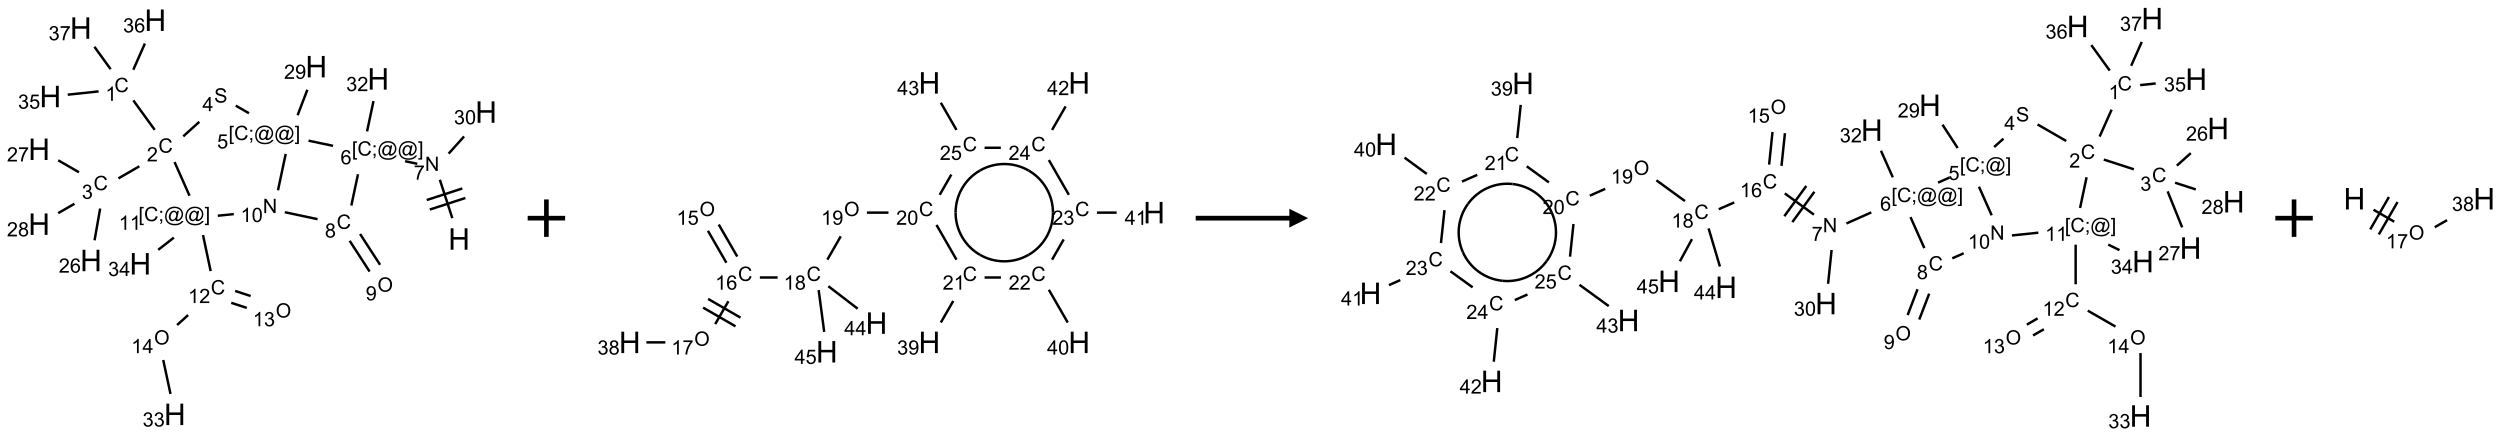 <?xml version="1.0" encoding="UTF-8"?>
<svg xmlns="http://www.w3.org/2000/svg" xmlns:xlink="http://www.w3.org/1999/xlink" width="1335" height="233" viewBox="0 0 1335 233">
<defs>
<g>
<g id="glyph-0-0">
<path d="M 2 0 L 2 -10 L 10 -10 L 10 0 Z M 2.25 -0.25 L 9.75 -0.25 L 9.75 -9.75 L 2.25 -9.75 Z M 2.25 -0.25 "/>
</g>
<g id="glyph-0-1">
<path d="M 1.281 0 L 1.281 -11.453 L 2.797 -11.453 L 2.797 -6.75 L 8.75 -6.75 L 8.75 -11.453 L 10.266 -11.453 L 10.266 0 L 8.75 0 L 8.75 -5.398 L 2.797 -5.398 L 2.797 0 Z M 1.281 0 "/>
</g>
<g id="glyph-1-0">
<path d="M 1.332 0 L 1.332 -6.668 L 6.668 -6.668 L 6.668 0 Z M 1.5 -0.168 L 6.5 -0.168 L 6.5 -6.5 L 1.5 -6.5 Z M 1.5 -0.168 "/>
</g>
<g id="glyph-1-1">
<path d="M 0.812 0 L 0.812 -7.637 L 1.848 -7.637 L 5.859 -1.641 L 5.859 -7.637 L 6.828 -7.637 L 6.828 0 L 5.793 0 L 1.781 -6 L 1.781 0 Z M 0.812 0 "/>
</g>
<g id="glyph-1-2">
<path d="M 0.504 -6.637 L 0.504 -7.535 L 5.449 -7.535 L 5.449 -6.809 C 4.961 -6.289 4.48 -5.602 4.004 -4.746 C 3.527 -3.887 3.156 -3.004 2.895 -2.098 C 2.707 -1.461 2.59 -0.762 2.535 0 L 1.574 0 C 1.582 -0.602 1.703 -1.328 1.926 -2.176 C 2.152 -3.027 2.477 -3.848 2.898 -4.637 C 3.32 -5.426 3.77 -6.094 4.246 -6.637 Z M 0.504 -6.637 "/>
</g>
<g id="glyph-1-3">
<path d="M 0.723 2.121 L 0.723 -7.637 L 2.793 -7.637 L 2.793 -6.859 L 1.66 -6.859 L 1.66 1.344 L 2.793 1.344 L 2.793 2.121 Z M 0.723 2.121 "/>
</g>
<g id="glyph-1-4">
<path d="M 6.27 -2.676 L 7.281 -2.422 C 7.07 -1.594 6.688 -0.961 6.137 -0.523 C 5.586 -0.086 4.914 0.129 4.121 0.129 C 3.297 0.129 2.629 -0.039 2.113 -0.371 C 1.598 -0.707 1.203 -1.191 0.934 -1.828 C 0.664 -2.465 0.531 -3.145 0.531 -3.875 C 0.531 -4.672 0.684 -5.363 0.988 -5.957 C 1.293 -6.547 1.723 -6.996 2.285 -7.305 C 2.844 -7.613 3.461 -7.766 4.137 -7.766 C 4.898 -7.766 5.543 -7.57 6.062 -7.184 C 6.582 -6.793 6.945 -6.246 7.152 -5.543 L 6.156 -5.309 C 5.98 -5.863 5.723 -6.266 5.387 -6.52 C 5.051 -6.773 4.625 -6.902 4.113 -6.902 C 3.527 -6.902 3.039 -6.762 2.645 -6.48 C 2.25 -6.199 1.973 -5.82 1.812 -5.348 C 1.652 -4.871 1.574 -4.383 1.574 -3.879 C 1.574 -3.23 1.668 -2.664 1.855 -2.18 C 2.047 -1.695 2.34 -1.332 2.738 -1.094 C 3.137 -0.855 3.57 -0.734 4.035 -0.734 C 4.602 -0.734 5.082 -0.898 5.473 -1.223 C 5.867 -1.551 6.133 -2.035 6.27 -2.676 Z M 6.27 -2.676 "/>
</g>
<g id="glyph-1-5">
<path d="M 0.949 -4.465 L 0.949 -5.531 L 2.016 -5.531 L 2.016 -4.465 Z M 0.949 0 L 0.949 -1.066 L 2.016 -1.066 L 2.016 0 C 2.016 0.391 1.945 0.711 1.809 0.949 C 1.668 1.191 1.449 1.379 1.145 1.512 L 0.887 1.109 C 1.082 1.023 1.23 0.895 1.324 0.727 C 1.418 0.559 1.469 0.316 1.48 0 Z M 0.949 0 "/>
</g>
<g id="glyph-1-6">
<path d="M 6.047 -0.848 C 5.82 -0.59 5.57 -0.379 5.289 -0.223 C 5.008 -0.062 4.73 0.016 4.449 0.016 C 4.141 0.016 3.84 -0.074 3.547 -0.254 C 3.254 -0.434 3.02 -0.715 2.836 -1.09 C 2.652 -1.465 2.562 -1.875 2.562 -2.324 C 2.562 -2.875 2.703 -3.43 2.988 -3.98 C 3.27 -4.535 3.621 -4.953 4.043 -5.23 C 4.461 -5.508 4.871 -5.645 5.266 -5.645 C 5.566 -5.645 5.855 -5.566 6.129 -5.41 C 6.402 -5.25 6.641 -5.012 6.84 -4.688 L 7.016 -5.496 L 7.949 -5.496 L 7.199 -2 C 7.094 -1.516 7.043 -1.246 7.043 -1.191 C 7.043 -1.098 7.078 -1.02 7.148 -0.949 C 7.219 -0.883 7.305 -0.848 7.406 -0.848 C 7.59 -0.848 7.832 -0.953 8.129 -1.168 C 8.527 -1.445 8.84 -1.816 9.07 -2.285 C 9.301 -2.75 9.418 -3.234 9.418 -3.73 C 9.418 -4.309 9.27 -4.852 8.973 -5.355 C 8.676 -5.859 8.23 -6.262 7.645 -6.562 C 7.055 -6.863 6.406 -7.016 5.691 -7.016 C 4.879 -7.016 4.137 -6.824 3.465 -6.445 C 2.793 -6.066 2.273 -5.52 1.902 -4.809 C 1.535 -4.098 1.348 -3.34 1.348 -2.527 C 1.348 -1.676 1.535 -0.941 1.902 -0.328 C 2.273 0.285 2.809 0.742 3.508 1.035 C 4.207 1.328 4.984 1.473 5.832 1.473 C 6.742 1.473 7.504 1.32 8.121 1.016 C 8.734 0.711 9.195 0.34 9.5 -0.098 L 10.441 -0.098 C 10.266 0.266 9.961 0.637 9.531 1.016 C 9.102 1.395 8.59 1.695 7.996 1.914 C 7.402 2.133 6.688 2.246 5.848 2.246 C 5.078 2.246 4.367 2.145 3.715 1.949 C 3.066 1.75 2.512 1.453 2.051 1.055 C 1.594 0.656 1.25 0.199 1.016 -0.316 C 0.723 -0.973 0.578 -1.684 0.578 -2.441 C 0.578 -3.289 0.75 -4.098 1.098 -4.863 C 1.523 -5.805 2.125 -6.527 2.902 -7.027 C 3.684 -7.527 4.629 -7.777 5.738 -7.777 C 6.602 -7.777 7.375 -7.602 8.059 -7.246 C 8.746 -6.895 9.285 -6.371 9.684 -5.672 C 10.02 -5.07 10.188 -4.418 10.188 -3.715 C 10.188 -2.707 9.832 -1.812 9.125 -1.031 C 8.492 -0.328 7.801 0.02 7.051 0.02 C 6.812 0.02 6.617 -0.016 6.473 -0.09 C 6.324 -0.16 6.215 -0.266 6.145 -0.402 C 6.102 -0.488 6.066 -0.637 6.047 -0.848 Z M 3.527 -2.262 C 3.527 -1.785 3.641 -1.414 3.863 -1.152 C 4.09 -0.887 4.348 -0.754 4.641 -0.754 C 4.836 -0.754 5.039 -0.812 5.254 -0.93 C 5.469 -1.047 5.676 -1.219 5.871 -1.449 C 6.066 -1.676 6.23 -1.969 6.355 -2.32 C 6.48 -2.672 6.543 -3.027 6.543 -3.379 C 6.543 -3.852 6.426 -4.219 6.191 -4.48 C 5.957 -4.738 5.672 -4.871 5.332 -4.871 C 5.109 -4.871 4.902 -4.812 4.707 -4.699 C 4.512 -4.586 4.32 -4.406 4.137 -4.156 C 3.953 -3.906 3.805 -3.602 3.691 -3.246 C 3.582 -2.887 3.527 -2.559 3.527 -2.262 Z M 3.527 -2.262 "/>
</g>
<g id="glyph-1-7">
<path d="M 2.27 2.121 L 0.203 2.121 L 0.203 1.344 L 1.332 1.344 L 1.332 -6.859 L 0.203 -6.859 L 0.203 -7.637 L 2.27 -7.637 Z M 2.27 2.121 "/>
</g>
<g id="glyph-1-8">
<path d="M 5.309 -5.766 L 4.375 -5.691 C 4.293 -6.059 4.172 -6.328 4.02 -6.496 C 3.766 -6.762 3.453 -6.895 3.082 -6.895 C 2.785 -6.895 2.523 -6.812 2.297 -6.645 C 2 -6.43 1.77 -6.117 1.598 -5.703 C 1.43 -5.289 1.34 -4.703 1.332 -3.938 C 1.559 -4.281 1.836 -4.535 2.16 -4.703 C 2.488 -4.871 2.828 -4.953 3.188 -4.953 C 3.812 -4.953 4.344 -4.723 4.785 -4.262 C 5.223 -3.801 5.441 -3.207 5.441 -2.48 C 5.441 -2 5.34 -1.555 5.133 -1.145 C 4.926 -0.73 4.641 -0.418 4.281 -0.199 C 3.922 0.02 3.512 0.129 3.051 0.129 C 2.27 0.129 1.633 -0.156 1.141 -0.73 C 0.648 -1.305 0.402 -2.254 0.402 -3.574 C 0.402 -5.051 0.672 -6.121 1.219 -6.793 C 1.695 -7.375 2.336 -7.668 3.141 -7.668 C 3.742 -7.668 4.234 -7.5 4.617 -7.16 C 5 -6.824 5.23 -6.359 5.309 -5.766 Z M 1.48 -2.473 C 1.48 -2.152 1.547 -1.844 1.684 -1.547 C 1.82 -1.25 2.016 -1.027 2.262 -0.871 C 2.508 -0.719 2.766 -0.641 3.035 -0.641 C 3.434 -0.641 3.773 -0.801 4.059 -1.121 C 4.344 -1.441 4.484 -1.875 4.484 -2.422 C 4.484 -2.949 4.344 -3.367 4.062 -3.668 C 3.781 -3.973 3.426 -4.125 3 -4.125 C 2.578 -4.125 2.219 -3.973 1.922 -3.668 C 1.625 -3.363 1.48 -2.969 1.48 -2.473 Z M 1.48 -2.473 "/>
</g>
<g id="glyph-1-9">
<path d="M 0.449 -2.016 L 1.387 -2.141 C 1.492 -1.609 1.676 -1.227 1.934 -0.992 C 2.191 -0.758 2.508 -0.641 2.879 -0.641 C 3.32 -0.641 3.695 -0.793 3.996 -1.098 C 4.301 -1.402 4.453 -1.781 4.453 -2.234 C 4.453 -2.664 4.312 -3.02 4.031 -3.301 C 3.75 -3.578 3.391 -3.719 2.957 -3.719 C 2.781 -3.719 2.562 -3.684 2.297 -3.613 L 2.402 -4.438 C 2.465 -4.43 2.516 -4.426 2.551 -4.426 C 2.949 -4.426 3.312 -4.531 3.629 -4.738 C 3.949 -4.949 4.109 -5.27 4.109 -5.703 C 4.109 -6.047 3.992 -6.332 3.762 -6.559 C 3.527 -6.785 3.227 -6.895 2.859 -6.895 C 2.496 -6.895 2.191 -6.781 1.949 -6.551 C 1.707 -6.324 1.547 -5.98 1.48 -5.52 L 0.543 -5.688 C 0.656 -6.316 0.918 -6.805 1.324 -7.148 C 1.73 -7.492 2.234 -7.668 2.84 -7.668 C 3.254 -7.668 3.641 -7.578 3.988 -7.398 C 4.34 -7.219 4.609 -6.977 4.793 -6.668 C 4.98 -6.359 5.074 -6.031 5.074 -5.684 C 5.074 -5.352 4.984 -5.051 4.809 -4.781 C 4.629 -4.512 4.367 -4.297 4.02 -4.137 C 4.473 -4.031 4.824 -3.816 5.074 -3.488 C 5.324 -3.16 5.449 -2.75 5.449 -2.254 C 5.449 -1.59 5.203 -1.023 4.719 -0.559 C 4.234 -0.098 3.617 0.137 2.875 0.137 C 2.203 0.137 1.648 -0.062 1.207 -0.465 C 0.762 -0.863 0.512 -1.379 0.449 -2.016 Z M 0.449 -2.016 "/>
</g>
<g id="glyph-1-10">
<path d="M 5.371 -0.902 L 5.371 0 L 0.324 0 C 0.316 -0.227 0.352 -0.441 0.434 -0.652 C 0.562 -0.996 0.766 -1.332 1.051 -1.668 C 1.332 -2 1.742 -2.387 2.277 -2.824 C 3.105 -3.504 3.668 -4.043 3.957 -4.441 C 4.25 -4.84 4.395 -5.215 4.395 -5.566 C 4.395 -5.938 4.262 -6.254 3.996 -6.508 C 3.73 -6.762 3.387 -6.891 2.957 -6.891 C 2.508 -6.891 2.145 -6.754 1.875 -6.484 C 1.605 -6.215 1.469 -5.84 1.465 -5.359 L 0.5 -5.457 C 0.566 -6.176 0.812 -6.727 1.246 -7.102 C 1.676 -7.477 2.254 -7.668 2.98 -7.668 C 3.711 -7.668 4.293 -7.465 4.719 -7.059 C 5.145 -6.652 5.359 -6.148 5.359 -5.547 C 5.359 -5.242 5.297 -4.941 5.172 -4.645 C 5.047 -4.352 4.84 -4.039 4.551 -3.715 C 4.262 -3.387 3.777 -2.938 3.105 -2.371 C 2.543 -1.898 2.18 -1.578 2.02 -1.41 C 1.859 -1.242 1.73 -1.07 1.625 -0.902 Z M 5.371 -0.902 "/>
</g>
<g id="glyph-1-11">
<path d="M 0.441 -2 L 1.426 -2.082 C 1.5 -1.605 1.668 -1.242 1.934 -1.004 C 2.199 -0.762 2.52 -0.641 2.895 -0.641 C 3.348 -0.641 3.73 -0.812 4.043 -1.152 C 4.355 -1.492 4.512 -1.941 4.512 -2.504 C 4.512 -3.039 4.359 -3.461 4.059 -3.77 C 3.758 -4.078 3.367 -4.234 2.879 -4.234 C 2.578 -4.234 2.305 -4.164 2.062 -4.027 C 1.82 -3.891 1.629 -3.715 1.488 -3.496 L 0.609 -3.609 L 1.348 -7.531 L 5.145 -7.531 L 5.145 -6.637 L 2.098 -6.637 L 1.688 -4.582 C 2.145 -4.902 2.625 -5.062 3.129 -5.062 C 3.797 -5.062 4.359 -4.832 4.816 -4.371 C 5.277 -3.91 5.504 -3.312 5.504 -2.59 C 5.504 -1.898 5.305 -1.301 4.902 -0.797 C 4.41 -0.18 3.742 0.129 2.895 0.129 C 2.199 0.129 1.633 -0.062 1.195 -0.453 C 0.758 -0.844 0.504 -1.359 0.441 -2 Z M 0.441 -2 "/>
</g>
<g id="glyph-1-12">
<path d="M 0.582 -1.766 L 1.484 -1.848 C 1.562 -1.426 1.707 -1.117 1.922 -0.926 C 2.137 -0.734 2.414 -0.641 2.75 -0.641 C 3.039 -0.641 3.289 -0.707 3.508 -0.84 C 3.727 -0.973 3.902 -1.148 4.043 -1.367 C 4.18 -1.586 4.297 -1.887 4.391 -2.262 C 4.484 -2.637 4.531 -3.016 4.531 -3.406 C 4.531 -3.449 4.531 -3.512 4.527 -3.594 C 4.34 -3.297 4.082 -3.055 3.758 -2.867 C 3.434 -2.68 3.082 -2.59 2.703 -2.59 C 2.07 -2.59 1.535 -2.816 1.098 -3.277 C 0.66 -3.734 0.441 -4.34 0.441 -5.09 C 0.441 -5.863 0.672 -6.484 1.129 -6.957 C 1.586 -7.43 2.156 -7.668 2.844 -7.668 C 3.34 -7.668 3.793 -7.531 4.207 -7.266 C 4.617 -7 4.93 -6.617 5.145 -6.121 C 5.355 -5.629 5.465 -4.91 5.465 -3.973 C 5.465 -2.996 5.359 -2.223 5.145 -1.645 C 4.934 -1.066 4.617 -0.625 4.199 -0.324 C 3.781 -0.02 3.293 0.129 2.73 0.129 C 2.133 0.129 1.645 -0.035 1.266 -0.367 C 0.887 -0.699 0.66 -1.164 0.582 -1.766 Z M 4.422 -5.137 C 4.422 -5.676 4.277 -6.102 3.992 -6.418 C 3.707 -6.734 3.359 -6.891 2.957 -6.891 C 2.543 -6.891 2.18 -6.719 1.871 -6.379 C 1.562 -6.039 1.406 -5.598 1.406 -5.059 C 1.406 -4.57 1.555 -4.176 1.848 -3.871 C 2.141 -3.566 2.5 -3.418 2.934 -3.418 C 3.367 -3.418 3.723 -3.57 4.004 -3.871 C 4.281 -4.176 4.422 -4.598 4.422 -5.137 Z M 4.422 -5.137 "/>
</g>
<g id="glyph-1-13">
<path d="M 0.48 -2.453 L 1.434 -2.535 C 1.477 -2.152 1.582 -1.84 1.746 -1.598 C 1.91 -1.352 2.168 -1.152 2.516 -1.004 C 2.863 -0.852 3.254 -0.777 3.688 -0.777 C 4.074 -0.777 4.414 -0.832 4.707 -0.949 C 5.004 -1.062 5.223 -1.219 5.367 -1.418 C 5.512 -1.617 5.582 -1.836 5.582 -2.074 C 5.582 -2.312 5.516 -2.523 5.375 -2.699 C 5.234 -2.879 5.008 -3.031 4.688 -3.152 C 4.484 -3.23 4.031 -3.355 3.328 -3.523 C 2.625 -3.691 2.137 -3.852 1.855 -4 C 1.488 -4.191 1.219 -4.43 1.039 -4.711 C 0.859 -4.992 0.77 -5.312 0.77 -5.66 C 0.77 -6.047 0.879 -6.406 1.098 -6.742 C 1.316 -7.078 1.637 -7.332 2.059 -7.504 C 2.477 -7.68 2.945 -7.766 3.457 -7.766 C 4.023 -7.766 4.523 -7.676 4.957 -7.492 C 5.387 -7.309 5.719 -7.043 5.953 -6.688 C 6.188 -6.332 6.312 -5.934 6.328 -5.484 L 5.359 -5.41 C 5.309 -5.895 5.133 -6.258 4.832 -6.504 C 4.531 -6.75 4.086 -6.875 3.5 -6.875 C 2.891 -6.875 2.445 -6.762 2.164 -6.539 C 1.883 -6.316 1.746 -6.047 1.746 -5.73 C 1.746 -5.457 1.844 -5.23 2.043 -5.051 C 2.238 -4.875 2.742 -4.695 3.566 -4.508 C 4.387 -4.32 4.949 -4.16 5.254 -4.02 C 5.699 -3.816 6.027 -3.555 6.238 -3.242 C 6.449 -2.93 6.559 -2.566 6.559 -2.156 C 6.559 -1.75 6.441 -1.367 6.207 -1.008 C 5.977 -0.648 5.641 -0.367 5.207 -0.168 C 4.77 0.031 4.281 0.129 3.734 0.129 C 3.043 0.129 2.465 0.031 1.996 -0.172 C 1.531 -0.375 1.164 -0.676 0.898 -1.082 C 0.633 -1.484 0.492 -1.941 0.48 -2.453 Z M 0.48 -2.453 "/>
</g>
<g id="glyph-1-14">
<path d="M 3.449 0 L 3.449 -1.828 L 0.137 -1.828 L 0.137 -2.688 L 3.621 -7.637 L 4.387 -7.637 L 4.387 -2.688 L 5.418 -2.688 L 5.418 -1.828 L 4.387 -1.828 L 4.387 0 Z M 3.449 -2.688 L 3.449 -6.129 L 1.059 -2.688 Z M 3.449 -2.688 "/>
</g>
<g id="glyph-1-15">
<path d="M 3.973 0 L 3.035 0 L 3.035 -5.973 C 2.809 -5.758 2.516 -5.543 2.148 -5.328 C 1.781 -5.113 1.453 -4.953 1.16 -4.844 L 1.16 -5.75 C 1.684 -5.996 2.145 -6.297 2.535 -6.645 C 2.93 -6.996 3.207 -7.336 3.371 -7.668 L 3.973 -7.668 Z M 3.973 0 "/>
</g>
<g id="glyph-1-16">
<path d="M 1.887 -4.141 C 1.496 -4.281 1.207 -4.484 1.02 -4.75 C 0.832 -5.016 0.738 -5.328 0.738 -5.699 C 0.738 -6.254 0.938 -6.719 1.34 -7.098 C 1.738 -7.477 2.27 -7.668 2.934 -7.668 C 3.598 -7.668 4.137 -7.473 4.543 -7.086 C 4.949 -6.699 5.152 -6.227 5.152 -5.672 C 5.152 -5.316 5.059 -5.008 4.871 -4.746 C 4.688 -4.484 4.406 -4.281 4.027 -4.141 C 4.496 -3.988 4.852 -3.742 5.098 -3.402 C 5.34 -3.062 5.465 -2.656 5.465 -2.184 C 5.465 -1.531 5.234 -0.98 4.77 -0.535 C 4.309 -0.09 3.703 0.129 2.949 0.129 C 2.195 0.129 1.586 -0.094 1.125 -0.539 C 0.664 -0.984 0.434 -1.543 0.434 -2.207 C 0.434 -2.703 0.559 -3.121 0.809 -3.457 C 1.062 -3.793 1.422 -4.02 1.887 -4.141 Z M 1.699 -5.73 C 1.699 -5.367 1.812 -5.074 2.047 -4.844 C 2.281 -4.613 2.582 -4.5 2.953 -4.5 C 3.312 -4.5 3.609 -4.613 3.84 -4.84 C 4.07 -5.066 4.188 -5.348 4.188 -5.676 C 4.188 -6.02 4.07 -6.309 3.832 -6.543 C 3.594 -6.777 3.297 -6.895 2.941 -6.895 C 2.586 -6.895 2.289 -6.781 2.051 -6.551 C 1.816 -6.324 1.699 -6.047 1.699 -5.73 Z M 1.395 -2.203 C 1.395 -1.938 1.461 -1.676 1.586 -1.426 C 1.711 -1.176 1.902 -0.984 2.152 -0.848 C 2.402 -0.711 2.672 -0.641 2.957 -0.641 C 3.406 -0.641 3.777 -0.785 4.066 -1.074 C 4.359 -1.363 4.504 -1.727 4.504 -2.172 C 4.504 -2.625 4.355 -2.996 4.055 -3.293 C 3.754 -3.586 3.379 -3.734 2.926 -3.734 C 2.484 -3.734 2.121 -3.59 1.832 -3.297 C 1.543 -3.004 1.395 -2.641 1.395 -2.203 Z M 1.395 -2.203 "/>
</g>
<g id="glyph-1-17">
<path d="M 0.516 -3.719 C 0.516 -4.984 0.855 -5.977 1.535 -6.695 C 2.215 -7.414 3.094 -7.77 4.172 -7.77 C 4.875 -7.77 5.512 -7.602 6.078 -7.266 C 6.645 -6.93 7.074 -6.461 7.371 -5.855 C 7.668 -5.254 7.816 -4.57 7.816 -3.809 C 7.816 -3.035 7.66 -2.34 7.348 -1.73 C 7.035 -1.117 6.594 -0.656 6.02 -0.34 C 5.449 -0.027 4.828 0.129 4.168 0.129 C 3.449 0.129 2.805 -0.043 2.238 -0.391 C 1.672 -0.738 1.246 -1.211 0.953 -1.812 C 0.66 -2.414 0.516 -3.047 0.516 -3.719 Z M 1.559 -3.703 C 1.559 -2.781 1.805 -2.059 2.301 -1.527 C 2.793 -1 3.414 -0.734 4.16 -0.734 C 4.922 -0.734 5.547 -1 6.039 -1.535 C 6.531 -2.07 6.777 -2.828 6.777 -3.812 C 6.777 -4.434 6.672 -4.977 6.461 -5.441 C 6.25 -5.902 5.945 -6.262 5.539 -6.52 C 5.133 -6.773 4.68 -6.902 4.176 -6.902 C 3.461 -6.902 2.848 -6.656 2.332 -6.164 C 1.816 -5.672 1.559 -4.852 1.559 -3.703 Z M 1.559 -3.703 "/>
</g>
<g id="glyph-1-18">
<path d="M 0.441 -3.766 C 0.441 -4.668 0.535 -5.395 0.723 -5.945 C 0.906 -6.496 1.184 -6.922 1.551 -7.219 C 1.918 -7.516 2.375 -7.668 2.934 -7.668 C 3.344 -7.668 3.703 -7.586 4.012 -7.418 C 4.32 -7.254 4.574 -7.016 4.777 -6.707 C 4.977 -6.395 5.137 -6.016 5.25 -5.57 C 5.363 -5.125 5.422 -4.523 5.422 -3.766 C 5.422 -2.871 5.328 -2.148 5.145 -1.598 C 4.961 -1.047 4.688 -0.621 4.32 -0.32 C 3.953 -0.02 3.492 0.129 2.934 0.129 C 2.195 0.129 1.617 -0.133 1.199 -0.66 C 0.695 -1.297 0.441 -2.332 0.441 -3.766 Z M 1.406 -3.766 C 1.406 -2.512 1.555 -1.68 1.848 -1.262 C 2.141 -0.848 2.5 -0.641 2.934 -0.641 C 3.363 -0.641 3.727 -0.848 4.02 -1.266 C 4.312 -1.684 4.457 -2.516 4.457 -3.766 C 4.457 -5.023 4.312 -5.859 4.02 -6.27 C 3.727 -6.684 3.359 -6.891 2.922 -6.891 C 2.492 -6.891 2.148 -6.707 1.891 -6.344 C 1.566 -5.879 1.406 -5.02 1.406 -3.766 Z M 1.406 -3.766 "/>
</g>
</g>
</defs>
<path fill="none" stroke-width="0.033" stroke-linecap="butt" stroke-linejoin="miter" stroke="rgb(0%, 0%, 0%)" stroke-opacity="1" stroke-miterlimit="10" d="M 5.516 2.642 L 5.35 2.13 " transform="matrix(40, 0, 0, 40, 20.887, 10.805)"/>
<path fill="none" stroke-width="0.033" stroke-linecap="butt" stroke-linejoin="miter" stroke="rgb(0%, 0%, 0%)" stroke-opacity="1" stroke-miterlimit="10" d="M 5.65 2.246 L 5.175 2.4 " transform="matrix(40, 0, 0, 40, 20.887, 10.805)"/>
<path fill="none" stroke-width="0.033" stroke-linecap="butt" stroke-linejoin="miter" stroke="rgb(0%, 0%, 0%)" stroke-opacity="1" stroke-miterlimit="10" d="M 5.691 2.373 L 5.216 2.527 " transform="matrix(40, 0, 0, 40, 20.887, 10.805)"/>
<path fill="none" stroke-width="0.033" stroke-linecap="butt" stroke-linejoin="miter" stroke="rgb(0%, 0%, 0%)" stroke-opacity="1" stroke-miterlimit="10" d="M 5.049 1.917 L 4.886 1.882 " transform="matrix(40, 0, 0, 40, 20.887, 10.805)"/>
<path fill="none" stroke-width="0.033" stroke-linecap="butt" stroke-linejoin="miter" stroke="rgb(0%, 0%, 0%)" stroke-opacity="1" stroke-miterlimit="10" d="M 4.378 1.484 L 4.464 1.079 " transform="matrix(40, 0, 0, 40, 20.887, 10.805)"/>
<path fill="none" stroke-width="0.033" stroke-linecap="butt" stroke-linejoin="miter" stroke="rgb(0%, 0%, 0%)" stroke-opacity="1" stroke-miterlimit="10" d="M 3.924 1.677 L 3.597 1.608 " transform="matrix(40, 0, 0, 40, 20.887, 10.805)"/>
<path fill="none" stroke-width="0.033" stroke-linecap="butt" stroke-linejoin="miter" stroke="rgb(0%, 0%, 0%)" stroke-opacity="1" stroke-miterlimit="10" d="M 3.451 1.268 L 3.581 0.928 " transform="matrix(40, 0, 0, 40, 20.887, 10.805)"/>
<path fill="none" stroke-width="0.033" stroke-linecap="butt" stroke-linejoin="miter" stroke="rgb(0%, 0%, 0%)" stroke-opacity="1" stroke-miterlimit="10" d="M 2.802 1.242 L 2.625 1.14 " transform="matrix(40, 0, 0, 40, 20.887, 10.805)"/>
<path fill="none" stroke-width="0.033" stroke-linecap="butt" stroke-linejoin="miter" stroke="rgb(0%, 0%, 0%)" stroke-opacity="1" stroke-miterlimit="10" d="M 2.139 1.356 L 1.924 1.55 " transform="matrix(40, 0, 0, 40, 20.887, 10.805)"/>
<path fill="none" stroke-width="0.033" stroke-linecap="butt" stroke-linejoin="miter" stroke="rgb(0%, 0%, 0%)" stroke-opacity="1" stroke-miterlimit="10" d="M 1.543 1.463 L 1.257 1.069 " transform="matrix(40, 0, 0, 40, 20.887, 10.805)"/>
<path fill="none" stroke-width="0.033" stroke-linecap="butt" stroke-linejoin="miter" stroke="rgb(0%, 0%, 0%)" stroke-opacity="1" stroke-miterlimit="10" d="M 0.794 0.95 L 0.382 0.994 " transform="matrix(40, 0, 0, 40, 20.887, 10.805)"/>
<path fill="none" stroke-width="0.033" stroke-linecap="butt" stroke-linejoin="miter" stroke="rgb(0%, 0%, 0%)" stroke-opacity="1" stroke-miterlimit="10" d="M 1.257 0.661 L 1.412 0.311 " transform="matrix(40, 0, 0, 40, 20.887, 10.805)"/>
<path fill="none" stroke-width="0.033" stroke-linecap="butt" stroke-linejoin="miter" stroke="rgb(0%, 0%, 0%)" stroke-opacity="1" stroke-miterlimit="10" d="M 0.955 0.654 L 0.738 0.354 " transform="matrix(40, 0, 0, 40, 20.887, 10.805)"/>
<path fill="none" stroke-width="0.033" stroke-linecap="butt" stroke-linejoin="miter" stroke="rgb(0%, 0%, 0%)" stroke-opacity="1" stroke-miterlimit="10" d="M 1.338 1.95 L 1.059 2.111 " transform="matrix(40, 0, 0, 40, 20.887, 10.805)"/>
<path fill="none" stroke-width="0.033" stroke-linecap="butt" stroke-linejoin="miter" stroke="rgb(0%, 0%, 0%)" stroke-opacity="1" stroke-miterlimit="10" d="M 0.815 2.514 L 0.74 2.938 " transform="matrix(40, 0, 0, 40, 20.887, 10.805)"/>
<path fill="none" stroke-width="0.033" stroke-linecap="butt" stroke-linejoin="miter" stroke="rgb(0%, 0%, 0%)" stroke-opacity="1" stroke-miterlimit="10" d="M 0.532 2.03 L 0.255 1.87 " transform="matrix(40, 0, 0, 40, 20.887, 10.805)"/>
<path fill="none" stroke-width="0.033" stroke-linecap="butt" stroke-linejoin="miter" stroke="rgb(0%, 0%, 0%)" stroke-opacity="1" stroke-miterlimit="10" d="M 0.472 2.45 L 0.255 2.575 " transform="matrix(40, 0, 0, 40, 20.887, 10.805)"/>
<path fill="none" stroke-width="0.033" stroke-linecap="butt" stroke-linejoin="miter" stroke="rgb(0%, 0%, 0%)" stroke-opacity="1" stroke-miterlimit="10" d="M 1.808 1.893 L 2.008 2.343 " transform="matrix(40, 0, 0, 40, 20.887, 10.805)"/>
<path fill="none" stroke-width="0.033" stroke-linecap="butt" stroke-linejoin="miter" stroke="rgb(0%, 0%, 0%)" stroke-opacity="1" stroke-miterlimit="10" d="M 2.188 2.868 L 2.29 3.349 " transform="matrix(40, 0, 0, 40, 20.887, 10.805)"/>
<path fill="none" stroke-width="0.033" stroke-linecap="butt" stroke-linejoin="miter" stroke="rgb(0%, 0%, 0%)" stroke-opacity="1" stroke-miterlimit="10" d="M 2.565 3.773 L 2.772 3.84 " transform="matrix(40, 0, 0, 40, 20.887, 10.805)"/>
<path fill="none" stroke-width="0.033" stroke-linecap="butt" stroke-linejoin="miter" stroke="rgb(0%, 0%, 0%)" stroke-opacity="1" stroke-miterlimit="10" d="M 2.617 3.614 L 2.824 3.682 " transform="matrix(40, 0, 0, 40, 20.887, 10.805)"/>
<path fill="none" stroke-width="0.033" stroke-linecap="butt" stroke-linejoin="miter" stroke="rgb(0%, 0%, 0%)" stroke-opacity="1" stroke-miterlimit="10" d="M 1.989 3.936 L 1.842 4.069 " transform="matrix(40, 0, 0, 40, 20.887, 10.805)"/>
<path fill="none" stroke-width="0.033" stroke-linecap="butt" stroke-linejoin="miter" stroke="rgb(0%, 0%, 0%)" stroke-opacity="1" stroke-miterlimit="10" d="M 1.657 4.536 L 1.754 4.989 " transform="matrix(40, 0, 0, 40, 20.887, 10.805)"/>
<path fill="none" stroke-width="0.033" stroke-linecap="butt" stroke-linejoin="miter" stroke="rgb(0%, 0%, 0%)" stroke-opacity="1" stroke-miterlimit="10" d="M 1.799 2.902 L 1.59 3.065 " transform="matrix(40, 0, 0, 40, 20.887, 10.805)"/>
<path fill="none" stroke-width="0.033" stroke-linecap="butt" stroke-linejoin="miter" stroke="rgb(0%, 0%, 0%)" stroke-opacity="1" stroke-miterlimit="10" d="M 2.385 2.61 L 2.599 2.588 " transform="matrix(40, 0, 0, 40, 20.887, 10.805)"/>
<path fill="none" stroke-width="0.033" stroke-linecap="butt" stroke-linejoin="miter" stroke="rgb(0%, 0%, 0%)" stroke-opacity="1" stroke-miterlimit="10" d="M 3.189 2.27 L 3.292 1.785 " transform="matrix(40, 0, 0, 40, 20.887, 10.805)"/>
<path fill="none" stroke-width="0.033" stroke-linecap="butt" stroke-linejoin="miter" stroke="rgb(0%, 0%, 0%)" stroke-opacity="1" stroke-miterlimit="10" d="M 3.28 2.563 L 3.717 2.656 " transform="matrix(40, 0, 0, 40, 20.887, 10.805)"/>
<path fill="none" stroke-width="0.033" stroke-linecap="butt" stroke-linejoin="miter" stroke="rgb(0%, 0%, 0%)" stroke-opacity="1" stroke-miterlimit="10" d="M 4.168 2.474 L 4.257 2.056 " transform="matrix(40, 0, 0, 40, 20.887, 10.805)"/>
<path fill="none" stroke-width="0.033" stroke-linecap="butt" stroke-linejoin="miter" stroke="rgb(0%, 0%, 0%)" stroke-opacity="1" stroke-miterlimit="10" d="M 4.146 2.945 L 4.412 3.355 " transform="matrix(40, 0, 0, 40, 20.887, 10.805)"/>
<path fill="none" stroke-width="0.033" stroke-linecap="butt" stroke-linejoin="miter" stroke="rgb(0%, 0%, 0%)" stroke-opacity="1" stroke-miterlimit="10" d="M 4.285 2.854 L 4.552 3.265 " transform="matrix(40, 0, 0, 40, 20.887, 10.805)"/>
<path fill="none" stroke-width="0.033" stroke-linecap="butt" stroke-linejoin="miter" stroke="rgb(0%, 0%, 0%)" stroke-opacity="1" stroke-miterlimit="10" d="M 5.467 1.781 L 5.673 1.552 " transform="matrix(40, 0, 0, 40, 20.887, 10.805)"/>
<g fill="rgb(0%, 0%, 0%)" fill-opacity="1">
<use xlink:href="#glyph-0-1" x="239.375" y="133.344"/>
</g>
<g fill="rgb(0%, 0%, 0%)" fill-opacity="1">
<use xlink:href="#glyph-1-1" x="226.914" y="91.285"/>
</g>
<g fill="rgb(0%, 0%, 0%)" fill-opacity="1">
<use xlink:href="#glyph-1-2" x="220.941" y="95.926"/>
</g>
<g fill="rgb(0%, 0%, 0%)" fill-opacity="1">
<use xlink:href="#glyph-1-3" x="187.875" y="83.109"/>
<use xlink:href="#glyph-1-4" x="190.839" y="83.109"/>
<use xlink:href="#glyph-1-5" x="198.542" y="83.109"/>
<use xlink:href="#glyph-1-6" x="201.505" y="83.109"/>
<use xlink:href="#glyph-1-6" x="212.333" y="83.109"/>
<use xlink:href="#glyph-1-7" x="223.161" y="83.109"/>
</g>
<g fill="rgb(0%, 0%, 0%)" fill-opacity="1">
<use xlink:href="#glyph-1-8" x="181.824" y="87.738"/>
</g>
<g fill="rgb(0%, 0%, 0%)" fill-opacity="1">
<use xlink:href="#glyph-0-1" x="196.207" y="47.859"/>
</g>
<g fill="rgb(0%, 0%, 0%)" fill-opacity="1">
<use xlink:href="#glyph-1-9" x="184.852" y="48.652"/>
<use xlink:href="#glyph-1-10" x="190.784" y="48.652"/>
</g>
<g fill="rgb(0%, 0%, 0%)" fill-opacity="1">
<use xlink:href="#glyph-1-3" x="122.039" y="74.793"/>
<use xlink:href="#glyph-1-4" x="125.003" y="74.793"/>
<use xlink:href="#glyph-1-5" x="132.706" y="74.793"/>
<use xlink:href="#glyph-1-6" x="135.669" y="74.793"/>
<use xlink:href="#glyph-1-6" x="146.497" y="74.793"/>
<use xlink:href="#glyph-1-7" x="157.326" y="74.793"/>
</g>
<g fill="rgb(0%, 0%, 0%)" fill-opacity="1">
<use xlink:href="#glyph-1-11" x="115.926" y="79.289"/>
</g>
<g fill="rgb(0%, 0%, 0%)" fill-opacity="1">
<use xlink:href="#glyph-0-1" x="163.098" y="41.328"/>
</g>
<g fill="rgb(0%, 0%, 0%)" fill-opacity="1">
<use xlink:href="#glyph-1-10" x="151.648" y="42.117"/>
<use xlink:href="#glyph-1-12" x="157.581" y="42.117"/>
</g>
<g fill="rgb(0%, 0%, 0%)" fill-opacity="1">
<use xlink:href="#glyph-1-13" x="114.352" y="54.785"/>
</g>
<g fill="rgb(0%, 0%, 0%)" fill-opacity="1">
<use xlink:href="#glyph-1-14" x="108.082" y="59.391"/>
</g>
<g fill="rgb(0%, 0%, 0%)" fill-opacity="1">
<use xlink:href="#glyph-1-4" x="84.574" y="81.551"/>
</g>
<g fill="rgb(0%, 0%, 0%)" fill-opacity="1">
<use xlink:href="#glyph-1-10" x="78.402" y="86.188"/>
</g>
<g fill="rgb(0%, 0%, 0%)" fill-opacity="1">
<use xlink:href="#glyph-1-4" x="61.066" y="49.191"/>
</g>
<g fill="rgb(0%, 0%, 0%)" fill-opacity="1">
<use xlink:href="#glyph-1-15" x="56.285" y="53.828"/>
</g>
<g fill="rgb(0%, 0%, 0%)" fill-opacity="1">
<use xlink:href="#glyph-0-1" x="21.105" y="57.254"/>
</g>
<g fill="rgb(0%, 0%, 0%)" fill-opacity="1">
<use xlink:href="#glyph-1-9" x="9.613" y="58.047"/>
<use xlink:href="#glyph-1-11" x="15.546" y="58.047"/>
</g>
<g fill="rgb(0%, 0%, 0%)" fill-opacity="1">
<use xlink:href="#glyph-0-1" x="77.156" y="16.531"/>
</g>
<g fill="rgb(0%, 0%, 0%)" fill-opacity="1">
<use xlink:href="#glyph-1-9" x="65.727" y="17.324"/>
<use xlink:href="#glyph-1-8" x="71.659" y="17.324"/>
</g>
<g fill="rgb(0%, 0%, 0%)" fill-opacity="1">
<use xlink:href="#glyph-0-1" x="37.375" y="20.715"/>
</g>
<g fill="rgb(0%, 0%, 0%)" fill-opacity="1">
<use xlink:href="#glyph-1-9" x="25.941" y="21.504"/>
<use xlink:href="#glyph-1-2" x="31.874" y="21.504"/>
</g>
<g fill="rgb(0%, 0%, 0%)" fill-opacity="1">
<use xlink:href="#glyph-1-4" x="49.934" y="101.551"/>
</g>
<g fill="rgb(0%, 0%, 0%)" fill-opacity="1">
<use xlink:href="#glyph-1-9" x="43.684" y="106.188"/>
</g>
<g fill="rgb(0%, 0%, 0%)" fill-opacity="1">
<use xlink:href="#glyph-0-1" x="42.809" y="144.828"/>
</g>
<g fill="rgb(0%, 0%, 0%)" fill-opacity="1">
<use xlink:href="#glyph-1-10" x="31.383" y="145.621"/>
<use xlink:href="#glyph-1-8" x="37.315" y="145.621"/>
</g>
<g fill="rgb(0%, 0%, 0%)" fill-opacity="1">
<use xlink:href="#glyph-0-1" x="15.113" y="85.434"/>
</g>
<g fill="rgb(0%, 0%, 0%)" fill-opacity="1">
<use xlink:href="#glyph-1-10" x="3.684" y="86.227"/>
<use xlink:href="#glyph-1-2" x="9.616" y="86.227"/>
</g>
<g fill="rgb(0%, 0%, 0%)" fill-opacity="1">
<use xlink:href="#glyph-0-1" x="15.113" y="125.434"/>
</g>
<g fill="rgb(0%, 0%, 0%)" fill-opacity="1">
<use xlink:href="#glyph-1-10" x="3.668" y="126.227"/>
<use xlink:href="#glyph-1-16" x="9.6" y="126.227"/>
</g>
<g fill="rgb(0%, 0%, 0%)" fill-opacity="1">
<use xlink:href="#glyph-1-3" x="73.941" y="118.102"/>
<use xlink:href="#glyph-1-4" x="76.905" y="118.102"/>
<use xlink:href="#glyph-1-5" x="84.608" y="118.102"/>
<use xlink:href="#glyph-1-6" x="87.572" y="118.102"/>
<use xlink:href="#glyph-1-6" x="98.4" y="118.102"/>
<use xlink:href="#glyph-1-7" x="109.228" y="118.102"/>
</g>
<g fill="rgb(0%, 0%, 0%)" fill-opacity="1">
<use xlink:href="#glyph-1-15" x="63.426" y="122.73"/>
<use xlink:href="#glyph-1-15" x="69.358" y="122.73"/>
</g>
<g fill="rgb(0%, 0%, 0%)" fill-opacity="1">
<use xlink:href="#glyph-1-4" x="112.535" y="157.219"/>
</g>
<g fill="rgb(0%, 0%, 0%)" fill-opacity="1">
<use xlink:href="#glyph-1-15" x="100.43" y="161.855"/>
<use xlink:href="#glyph-1-10" x="106.362" y="161.855"/>
</g>
<g fill="rgb(0%, 0%, 0%)" fill-opacity="1">
<use xlink:href="#glyph-1-17" x="147.219" y="169.586"/>
</g>
<g fill="rgb(0%, 0%, 0%)" fill-opacity="1">
<use xlink:href="#glyph-1-15" x="135.02" y="174.215"/>
<use xlink:href="#glyph-1-9" x="140.952" y="174.215"/>
</g>
<g fill="rgb(0%, 0%, 0%)" fill-opacity="1">
<use xlink:href="#glyph-1-17" x="82.273" y="183.988"/>
</g>
<g fill="rgb(0%, 0%, 0%)" fill-opacity="1">
<use xlink:href="#glyph-1-15" x="70.105" y="188.621"/>
<use xlink:href="#glyph-1-14" x="76.038" y="188.621"/>
</g>
<g fill="rgb(0%, 0%, 0%)" fill-opacity="1">
<use xlink:href="#glyph-0-1" x="87.574" y="226.992"/>
</g>
<g fill="rgb(0%, 0%, 0%)" fill-opacity="1">
<use xlink:href="#glyph-1-9" x="76.141" y="227.785"/>
<use xlink:href="#glyph-1-9" x="82.073" y="227.785"/>
</g>
<g fill="rgb(0%, 0%, 0%)" fill-opacity="1">
<use xlink:href="#glyph-0-1" x="69.145" y="146.602"/>
</g>
<g fill="rgb(0%, 0%, 0%)" fill-opacity="1">
<use xlink:href="#glyph-1-9" x="57.742" y="147.395"/>
<use xlink:href="#glyph-1-14" x="63.674" y="147.395"/>
</g>
<g fill="rgb(0%, 0%, 0%)" fill-opacity="1">
<use xlink:href="#glyph-1-1" x="140.344" y="113.781"/>
</g>
<g fill="rgb(0%, 0%, 0%)" fill-opacity="1">
<use xlink:href="#glyph-1-15" x="128.469" y="118.547"/>
<use xlink:href="#glyph-1-18" x="134.401" y="118.547"/>
</g>
<g fill="rgb(0%, 0%, 0%)" fill-opacity="1">
<use xlink:href="#glyph-1-4" x="179.754" y="122.23"/>
</g>
<g fill="rgb(0%, 0%, 0%)" fill-opacity="1">
<use xlink:href="#glyph-1-16" x="173.484" y="126.863"/>
</g>
<g fill="rgb(0%, 0%, 0%)" fill-opacity="1">
<use xlink:href="#glyph-1-17" x="201.555" y="155.781"/>
</g>
<g fill="rgb(0%, 0%, 0%)" fill-opacity="1">
<use xlink:href="#glyph-1-12" x="195.27" y="160.41"/>
</g>
<g fill="rgb(0%, 0%, 0%)" fill-opacity="1">
<use xlink:href="#glyph-0-1" x="253.781" y="65.578"/>
</g>
<g fill="rgb(0%, 0%, 0%)" fill-opacity="1">
<use xlink:href="#glyph-1-9" x="242.371" y="66.367"/>
<use xlink:href="#glyph-1-18" x="248.303" y="66.367"/>
</g>
<path fill="none" stroke-width="0.062" stroke-linecap="butt" stroke-linejoin="miter" stroke="rgb(0%, 0%, 0%)" stroke-opacity="1" stroke-miterlimit="10" d="M -0 0 L 0.5 0 M 0.25 -0.25 L 0.25 0.25 " transform="matrix(40, 0, 0, 40, 281.777, 116.5)"/>
<path fill="none" stroke-width="0.033" stroke-linecap="butt" stroke-linejoin="miter" stroke="rgb(0%, 0%, 0%)" stroke-opacity="1" stroke-miterlimit="10" d="M 1.044 1.975 L 1.29 2.401 " transform="matrix(40, 0, 0, 40, 336.285, 44.264)"/>
<path fill="none" stroke-width="0.033" stroke-linecap="butt" stroke-linejoin="miter" stroke="rgb(0%, 0%, 0%)" stroke-opacity="1" stroke-miterlimit="10" d="M 1.188 1.891 L 1.435 2.318 " transform="matrix(40, 0, 0, 40, 336.285, 44.264)"/>
<path fill="none" stroke-width="0.033" stroke-linecap="butt" stroke-linejoin="miter" stroke="rgb(0%, 0%, 0%)" stroke-opacity="1" stroke-miterlimit="10" d="M 1.317 2.915 L 1.141 3.22 " transform="matrix(40, 0, 0, 40, 336.285, 44.264)"/>
<path fill="none" stroke-width="0.033" stroke-linecap="butt" stroke-linejoin="miter" stroke="rgb(0%, 0%, 0%)" stroke-opacity="1" stroke-miterlimit="10" d="M 0.979 3 L 1.412 3.25 " transform="matrix(40, 0, 0, 40, 336.285, 44.264)"/>
<path fill="none" stroke-width="0.033" stroke-linecap="butt" stroke-linejoin="miter" stroke="rgb(0%, 0%, 0%)" stroke-opacity="1" stroke-miterlimit="10" d="M 1.046 2.884 L 1.479 3.134 " transform="matrix(40, 0, 0, 40, 336.285, 44.264)"/>
<path fill="none" stroke-width="0.033" stroke-linecap="butt" stroke-linejoin="miter" stroke="rgb(0%, 0%, 0%)" stroke-opacity="1" stroke-miterlimit="10" d="M 0.475 3.464 L 0.222 3.464 " transform="matrix(40, 0, 0, 40, 336.285, 44.264)"/>
<path fill="none" stroke-width="0.033" stroke-linecap="butt" stroke-linejoin="miter" stroke="rgb(0%, 0%, 0%)" stroke-opacity="1" stroke-miterlimit="10" d="M 1.737 2.598 L 1.974 2.598 " transform="matrix(40, 0, 0, 40, 336.285, 44.264)"/>
<path fill="none" stroke-width="0.033" stroke-linecap="butt" stroke-linejoin="miter" stroke="rgb(0%, 0%, 0%)" stroke-opacity="1" stroke-miterlimit="10" d="M 2.638 2.36 L 2.817 2.048 " transform="matrix(40, 0, 0, 40, 336.285, 44.264)"/>
<path fill="none" stroke-width="0.033" stroke-linecap="butt" stroke-linejoin="miter" stroke="rgb(0%, 0%, 0%)" stroke-opacity="1" stroke-miterlimit="10" d="M 3.166 1.732 L 3.454 1.732 " transform="matrix(40, 0, 0, 40, 336.285, 44.264)"/>
<path fill="none" stroke-width="0.033" stroke-linecap="butt" stroke-linejoin="miter" stroke="rgb(0%, 0%, 0%)" stroke-opacity="1" stroke-miterlimit="10" d="M 4.095 1.896 L 4.362 2.36 " transform="matrix(40, 0, 0, 40, 336.285, 44.264)"/>
<path fill="none" stroke-width="0.033" stroke-linecap="butt" stroke-linejoin="miter" stroke="rgb(0%, 0%, 0%)" stroke-opacity="1" stroke-miterlimit="10" d="M 4.319 2.911 L 4.153 3.199 " transform="matrix(40, 0, 0, 40, 336.285, 44.264)"/>
<path fill="none" stroke-width="0.033" stroke-linecap="butt" stroke-linejoin="miter" stroke="rgb(0%, 0%, 0%)" stroke-opacity="1" stroke-miterlimit="10" d="M 4.737 2.598 L 4.955 2.598 " transform="matrix(40, 0, 0, 40, 336.285, 44.264)"/>
<path fill="none" stroke-width="0.033" stroke-linecap="butt" stroke-linejoin="miter" stroke="rgb(0%, 0%, 0%)" stroke-opacity="1" stroke-miterlimit="10" d="M 5.595 2.762 L 5.847 3.199 " transform="matrix(40, 0, 0, 40, 336.285, 44.264)"/>
<path fill="none" stroke-width="0.033" stroke-linecap="butt" stroke-linejoin="miter" stroke="rgb(0%, 0%, 0%)" stroke-opacity="1" stroke-miterlimit="10" d="M 5.638 2.36 L 5.793 2.09 " transform="matrix(40, 0, 0, 40, 336.285, 44.264)"/>
<path fill="none" stroke-width="0.033" stroke-linecap="butt" stroke-linejoin="miter" stroke="rgb(0%, 0%, 0%)" stroke-opacity="1" stroke-miterlimit="10" d="M 6.237 1.732 L 6.5 1.732 " transform="matrix(40, 0, 0, 40, 336.285, 44.264)"/>
<path fill="none" stroke-width="0.033" stroke-linecap="butt" stroke-linejoin="miter" stroke="rgb(0%, 0%, 0%)" stroke-opacity="1" stroke-miterlimit="10" d="M 5.862 1.494 L 5.595 1.03 " transform="matrix(40, 0, 0, 40, 336.285, 44.264)"/>
<path fill="none" stroke-width="0.033" stroke-linecap="butt" stroke-linejoin="miter" stroke="rgb(0%, 0%, 0%)" stroke-opacity="1" stroke-miterlimit="10" d="M 5.638 0.628 L 5.819 0.314 " transform="matrix(40, 0, 0, 40, 336.285, 44.264)"/>
<path fill="none" stroke-width="0.033" stroke-linecap="butt" stroke-linejoin="miter" stroke="rgb(0%, 0%, 0%)" stroke-opacity="1" stroke-miterlimit="10" d="M 4.954 0.866 L 4.737 0.866 " transform="matrix(40, 0, 0, 40, 336.285, 44.264)"/>
<path fill="none" stroke-width="0.033" stroke-linecap="butt" stroke-linejoin="miter" stroke="rgb(0%, 0%, 0%)" stroke-opacity="1" stroke-miterlimit="10" d="M 4.293 1.224 L 4.138 1.494 " transform="matrix(40, 0, 0, 40, 336.285, 44.264)"/>
<path fill="none" stroke-width="0.033" stroke-linecap="butt" stroke-linejoin="miter" stroke="rgb(0%, 0%, 0%)" stroke-opacity="1" stroke-miterlimit="10" d="M 4.362 0.628 L 4.153 0.265 " transform="matrix(40, 0, 0, 40, 336.285, 44.264)"/>
<path fill="none" stroke-width="0.033" stroke-linecap="butt" stroke-linejoin="miter" stroke="rgb(0%, 0%, 0%)" stroke-opacity="1" stroke-miterlimit="10" d="M 2.651 2.714 L 3.043 3.015 " transform="matrix(40, 0, 0, 40, 336.285, 44.264)"/>
<path fill="none" stroke-width="0.033" stroke-linecap="butt" stroke-linejoin="miter" stroke="rgb(0%, 0%, 0%)" stroke-opacity="1" stroke-miterlimit="10" d="M 2.522 2.766 L 2.596 3.324 " transform="matrix(40, 0, 0, 40, 336.285, 44.264)"/>
<path fill="none" stroke-width="0.033" stroke-linecap="butt" stroke-linejoin="miter" stroke="rgb(0%, 0%, 0%)" stroke-opacity="1" stroke-miterlimit="10" d="M 4.675 2.295 C 4.474 2.179 4.35 1.964 4.35 1.732 " transform="matrix(40, 0, 0, 40, 336.285, 44.264)"/>
<path fill="none" stroke-width="0.033" stroke-linecap="butt" stroke-linejoin="miter" stroke="rgb(0%, 0%, 0%)" stroke-opacity="1" stroke-miterlimit="10" d="M 5.325 2.295 C 5.124 2.411 4.876 2.411 4.675 2.295 " transform="matrix(40, 0, 0, 40, 336.285, 44.264)"/>
<path fill="none" stroke-width="0.033" stroke-linecap="butt" stroke-linejoin="miter" stroke="rgb(0%, 0%, 0%)" stroke-opacity="1" stroke-miterlimit="10" d="M 5.65 1.732 C 5.65 1.964 5.526 2.179 5.325 2.295 " transform="matrix(40, 0, 0, 40, 336.285, 44.264)"/>
<path fill="none" stroke-width="0.033" stroke-linecap="butt" stroke-linejoin="miter" stroke="rgb(0%, 0%, 0%)" stroke-opacity="1" stroke-miterlimit="10" d="M 5.325 1.17 C 5.526 1.286 5.65 1.5 5.65 1.732 " transform="matrix(40, 0, 0, 40, 336.285, 44.264)"/>
<path fill="none" stroke-width="0.033" stroke-linecap="butt" stroke-linejoin="miter" stroke="rgb(0%, 0%, 0%)" stroke-opacity="1" stroke-miterlimit="10" d="M 4.675 1.17 C 4.876 1.054 5.124 1.054 5.325 1.17 " transform="matrix(40, 0, 0, 40, 336.285, 44.264)"/>
<path fill="none" stroke-width="0.033" stroke-linecap="butt" stroke-linejoin="miter" stroke="rgb(0%, 0%, 0%)" stroke-opacity="1" stroke-miterlimit="10" d="M 4.35 1.732 C 4.35 1.5 4.474 1.286 4.675 1.17 " transform="matrix(40, 0, 0, 40, 336.285, 44.264)"/>
<g fill="rgb(0%, 0%, 0%)" fill-opacity="1">
<use xlink:href="#glyph-1-17" x="373.531" y="115.395"/>
</g>
<g fill="rgb(0%, 0%, 0%)" fill-opacity="1">
<use xlink:href="#glyph-1-15" x="361.273" y="120.027"/>
<use xlink:href="#glyph-1-11" x="367.206" y="120.027"/>
</g>
<g fill="rgb(0%, 0%, 0%)" fill-opacity="1">
<use xlink:href="#glyph-1-4" x="394.066" y="150.031"/>
</g>
<g fill="rgb(0%, 0%, 0%)" fill-opacity="1">
<use xlink:href="#glyph-1-15" x="381.887" y="154.668"/>
<use xlink:href="#glyph-1-8" x="387.819" y="154.668"/>
</g>
<g fill="rgb(0%, 0%, 0%)" fill-opacity="1">
<use xlink:href="#glyph-1-17" x="370.707" y="184.676"/>
</g>
<g fill="rgb(0%, 0%, 0%)" fill-opacity="1">
<use xlink:href="#glyph-1-15" x="358.508" y="189.309"/>
<use xlink:href="#glyph-1-2" x="364.44" y="189.309"/>
</g>
<g fill="rgb(0%, 0%, 0%)" fill-opacity="1">
<use xlink:href="#glyph-0-1" x="330.512" y="188.555"/>
</g>
<g fill="rgb(0%, 0%, 0%)" fill-opacity="1">
<use xlink:href="#glyph-1-9" x="319.062" y="189.348"/>
<use xlink:href="#glyph-1-16" x="324.995" y="189.348"/>
</g>
<g fill="rgb(0%, 0%, 0%)" fill-opacity="1">
<use xlink:href="#glyph-1-4" x="430.691" y="150.031"/>
</g>
<g fill="rgb(0%, 0%, 0%)" fill-opacity="1">
<use xlink:href="#glyph-1-15" x="418.492" y="154.668"/>
<use xlink:href="#glyph-1-16" x="424.424" y="154.668"/>
</g>
<g fill="rgb(0%, 0%, 0%)" fill-opacity="1">
<use xlink:href="#glyph-1-17" x="450.707" y="115.395"/>
</g>
<g fill="rgb(0%, 0%, 0%)" fill-opacity="1">
<use xlink:href="#glyph-1-15" x="438.492" y="120.027"/>
<use xlink:href="#glyph-1-12" x="444.424" y="120.027"/>
</g>
<g fill="rgb(0%, 0%, 0%)" fill-opacity="1">
<use xlink:href="#glyph-1-4" x="490.691" y="115.391"/>
</g>
<g fill="rgb(0%, 0%, 0%)" fill-opacity="1">
<use xlink:href="#glyph-1-10" x="478.535" y="120.027"/>
<use xlink:href="#glyph-1-18" x="484.467" y="120.027"/>
</g>
<g fill="rgb(0%, 0%, 0%)" fill-opacity="1">
<use xlink:href="#glyph-1-4" x="514.066" y="150.031"/>
</g>
<g fill="rgb(0%, 0%, 0%)" fill-opacity="1">
<use xlink:href="#glyph-1-10" x="503.359" y="154.668"/>
<use xlink:href="#glyph-1-15" x="509.292" y="154.668"/>
</g>
<g fill="rgb(0%, 0%, 0%)" fill-opacity="1">
<use xlink:href="#glyph-0-1" x="490.512" y="188.555"/>
</g>
<g fill="rgb(0%, 0%, 0%)" fill-opacity="1">
<use xlink:href="#glyph-1-9" x="479.062" y="189.348"/>
<use xlink:href="#glyph-1-12" x="484.995" y="189.348"/>
</g>
<g fill="rgb(0%, 0%, 0%)" fill-opacity="1">
<use xlink:href="#glyph-1-4" x="550.691" y="150.031"/>
</g>
<g fill="rgb(0%, 0%, 0%)" fill-opacity="1">
<use xlink:href="#glyph-1-10" x="538.59" y="154.668"/>
<use xlink:href="#glyph-1-10" x="544.522" y="154.668"/>
</g>
<g fill="rgb(0%, 0%, 0%)" fill-opacity="1">
<use xlink:href="#glyph-0-1" x="570.512" y="188.555"/>
</g>
<g fill="rgb(0%, 0%, 0%)" fill-opacity="1">
<use xlink:href="#glyph-1-14" x="559.105" y="189.348"/>
<use xlink:href="#glyph-1-18" x="565.038" y="189.348"/>
</g>
<g fill="rgb(0%, 0%, 0%)" fill-opacity="1">
<use xlink:href="#glyph-1-4" x="574.066" y="115.391"/>
</g>
<g fill="rgb(0%, 0%, 0%)" fill-opacity="1">
<use xlink:href="#glyph-1-10" x="561.887" y="120.027"/>
<use xlink:href="#glyph-1-9" x="567.819" y="120.027"/>
</g>
<g fill="rgb(0%, 0%, 0%)" fill-opacity="1">
<use xlink:href="#glyph-0-1" x="610.512" y="119.273"/>
</g>
<g fill="rgb(0%, 0%, 0%)" fill-opacity="1">
<use xlink:href="#glyph-1-14" x="600.555" y="120.066"/>
<use xlink:href="#glyph-1-15" x="606.487" y="120.066"/>
</g>
<g fill="rgb(0%, 0%, 0%)" fill-opacity="1">
<use xlink:href="#glyph-1-4" x="550.691" y="80.75"/>
</g>
<g fill="rgb(0%, 0%, 0%)" fill-opacity="1">
<use xlink:href="#glyph-1-10" x="538.543" y="85.387"/>
<use xlink:href="#glyph-1-14" x="544.475" y="85.387"/>
</g>
<g fill="rgb(0%, 0%, 0%)" fill-opacity="1">
<use xlink:href="#glyph-0-1" x="570.512" y="49.992"/>
</g>
<g fill="rgb(0%, 0%, 0%)" fill-opacity="1">
<use xlink:href="#glyph-1-14" x="559.156" y="50.785"/>
<use xlink:href="#glyph-1-10" x="565.089" y="50.785"/>
</g>
<g fill="rgb(0%, 0%, 0%)" fill-opacity="1">
<use xlink:href="#glyph-1-4" x="514.066" y="80.75"/>
</g>
<g fill="rgb(0%, 0%, 0%)" fill-opacity="1">
<use xlink:href="#glyph-1-10" x="501.828" y="85.387"/>
<use xlink:href="#glyph-1-11" x="507.76" y="85.387"/>
</g>
<g fill="rgb(0%, 0%, 0%)" fill-opacity="1">
<use xlink:href="#glyph-0-1" x="490.512" y="49.992"/>
</g>
<g fill="rgb(0%, 0%, 0%)" fill-opacity="1">
<use xlink:href="#glyph-1-14" x="479.078" y="50.785"/>
<use xlink:href="#glyph-1-9" x="485.01" y="50.785"/>
</g>
<g fill="rgb(0%, 0%, 0%)" fill-opacity="1">
<use xlink:href="#glyph-0-1" x="462.246" y="178.266"/>
</g>
<g fill="rgb(0%, 0%, 0%)" fill-opacity="1">
<use xlink:href="#glyph-1-14" x="450.844" y="179.027"/>
<use xlink:href="#glyph-1-14" x="456.776" y="179.027"/>
</g>
<g fill="rgb(0%, 0%, 0%)" fill-opacity="1">
<use xlink:href="#glyph-0-1" x="435.734" y="193.57"/>
</g>
<g fill="rgb(0%, 0%, 0%)" fill-opacity="1">
<use xlink:href="#glyph-1-14" x="424.242" y="194.332"/>
<use xlink:href="#glyph-1-11" x="430.174" y="194.332"/>
</g>
<path fill-rule="nonzero" fill="rgb(0%, 0%, 0%)" fill-opacity="1" d="M 638.508 117.75 L 688.508 117.75 L 688.508 121.5 L 698.508 116.5 L 688.508 111.5 L 688.508 115.25 L 638.508 115.25 "/>
<path fill="none" stroke-width="0.033" stroke-linecap="butt" stroke-linejoin="miter" stroke="rgb(0%, 0%, 0%)" stroke-opacity="1" stroke-miterlimit="10" d="M 9.894 1.216 L 9.734 1.575 " transform="matrix(40, 0, 0, 40, 731.836, 9.93)"/>
<path fill="none" stroke-width="0.033" stroke-linecap="butt" stroke-linejoin="miter" stroke="rgb(0%, 0%, 0%)" stroke-opacity="1" stroke-miterlimit="10" d="M 9.79 1.882 L 10.191 2.012 " transform="matrix(40, 0, 0, 40, 731.836, 9.93)"/>
<path fill="none" stroke-width="0.033" stroke-linecap="butt" stroke-linejoin="miter" stroke="rgb(0%, 0%, 0%)" stroke-opacity="1" stroke-miterlimit="10" d="M 10.765 1.963 L 10.951 1.796 " transform="matrix(40, 0, 0, 40, 731.836, 9.93)"/>
<path fill="none" stroke-width="0.033" stroke-linecap="butt" stroke-linejoin="miter" stroke="rgb(0%, 0%, 0%)" stroke-opacity="1" stroke-miterlimit="10" d="M 10.642 2.307 L 10.836 2.787 " transform="matrix(40, 0, 0, 40, 731.836, 9.93)"/>
<path fill="none" stroke-width="0.033" stroke-linecap="butt" stroke-linejoin="miter" stroke="rgb(0%, 0%, 0%)" stroke-opacity="1" stroke-miterlimit="10" d="M 10.741 2.191 L 11.018 2.281 " transform="matrix(40, 0, 0, 40, 731.836, 9.93)"/>
<path fill="none" stroke-width="0.033" stroke-linecap="butt" stroke-linejoin="miter" stroke="rgb(0%, 0%, 0%)" stroke-opacity="1" stroke-miterlimit="10" d="M 9.288 1.634 L 8.905 1.413 " transform="matrix(40, 0, 0, 40, 731.836, 9.93)"/>
<path fill="none" stroke-width="0.033" stroke-linecap="butt" stroke-linejoin="miter" stroke="rgb(0%, 0%, 0%)" stroke-opacity="1" stroke-miterlimit="10" d="M 8.45 1.603 L 8.326 1.714 " transform="matrix(40, 0, 0, 40, 731.836, 9.93)"/>
<path fill="none" stroke-width="0.033" stroke-linecap="butt" stroke-linejoin="miter" stroke="rgb(0%, 0%, 0%)" stroke-opacity="1" stroke-miterlimit="10" d="M 7.839 1.728 L 7.636 1.416 " transform="matrix(40, 0, 0, 40, 731.836, 9.93)"/>
<path fill="none" stroke-width="0.033" stroke-linecap="butt" stroke-linejoin="miter" stroke="rgb(0%, 0%, 0%)" stroke-opacity="1" stroke-miterlimit="10" d="M 7.73 2.122 L 7.577 2.19 " transform="matrix(40, 0, 0, 40, 731.836, 9.93)"/>
<path fill="none" stroke-width="0.033" stroke-linecap="butt" stroke-linejoin="miter" stroke="rgb(0%, 0%, 0%)" stroke-opacity="1" stroke-miterlimit="10" d="M 6.686 2.587 L 6.354 2.735 " transform="matrix(40, 0, 0, 40, 731.836, 9.93)"/>
<path fill="none" stroke-width="0.033" stroke-linecap="butt" stroke-linejoin="miter" stroke="rgb(0%, 0%, 0%)" stroke-opacity="1" stroke-miterlimit="10" d="M 5.92 2.617 L 5.531 2.334 " transform="matrix(40, 0, 0, 40, 731.836, 9.93)"/>
<path fill="none" stroke-width="0.033" stroke-linecap="butt" stroke-linejoin="miter" stroke="rgb(0%, 0%, 0%)" stroke-opacity="1" stroke-miterlimit="10" d="M 5.818 2.234 L 5.525 2.638 " transform="matrix(40, 0, 0, 40, 731.836, 9.93)"/>
<path fill="none" stroke-width="0.033" stroke-linecap="butt" stroke-linejoin="miter" stroke="rgb(0%, 0%, 0%)" stroke-opacity="1" stroke-miterlimit="10" d="M 5.926 2.312 L 5.632 2.717 " transform="matrix(40, 0, 0, 40, 731.836, 9.93)"/>
<path fill="none" stroke-width="0.033" stroke-linecap="butt" stroke-linejoin="miter" stroke="rgb(0%, 0%, 0%)" stroke-opacity="1" stroke-miterlimit="10" d="M 5.487 1.966 L 5.533 1.53 " transform="matrix(40, 0, 0, 40, 731.836, 9.93)"/>
<path fill="none" stroke-width="0.033" stroke-linecap="butt" stroke-linejoin="miter" stroke="rgb(0%, 0%, 0%)" stroke-opacity="1" stroke-miterlimit="10" d="M 5.322 1.949 L 5.367 1.513 " transform="matrix(40, 0, 0, 40, 731.836, 9.93)"/>
<path fill="none" stroke-width="0.033" stroke-linecap="butt" stroke-linejoin="miter" stroke="rgb(0%, 0%, 0%)" stroke-opacity="1" stroke-miterlimit="10" d="M 4.856 2.454 L 4.65 2.545 " transform="matrix(40, 0, 0, 40, 731.836, 9.93)"/>
<path fill="none" stroke-width="0.033" stroke-linecap="butt" stroke-linejoin="miter" stroke="rgb(0%, 0%, 0%)" stroke-opacity="1" stroke-miterlimit="10" d="M 4.198 2.436 L 3.817 2.159 " transform="matrix(40, 0, 0, 40, 731.836, 9.93)"/>
<path fill="none" stroke-width="0.033" stroke-linecap="butt" stroke-linejoin="miter" stroke="rgb(0%, 0%, 0%)" stroke-opacity="1" stroke-miterlimit="10" d="M 3.133 2.273 L 2.928 2.364 " transform="matrix(40, 0, 0, 40, 731.836, 9.93)"/>
<path fill="none" stroke-width="0.033" stroke-linecap="butt" stroke-linejoin="miter" stroke="rgb(0%, 0%, 0%)" stroke-opacity="1" stroke-miterlimit="10" d="M 2.382 2.187 L 2.086 1.972 " transform="matrix(40, 0, 0, 40, 731.836, 9.93)"/>
<path fill="none" stroke-width="0.033" stroke-linecap="butt" stroke-linejoin="miter" stroke="rgb(0%, 0%, 0%)" stroke-opacity="1" stroke-miterlimit="10" d="M 1.959 1.595 L 2.006 1.152 " transform="matrix(40, 0, 0, 40, 731.836, 9.93)"/>
<path fill="none" stroke-width="0.033" stroke-linecap="butt" stroke-linejoin="miter" stroke="rgb(0%, 0%, 0%)" stroke-opacity="1" stroke-miterlimit="10" d="M 1.425 2.086 L 1.221 2.176 " transform="matrix(40, 0, 0, 40, 731.836, 9.93)"/>
<path fill="none" stroke-width="0.033" stroke-linecap="butt" stroke-linejoin="miter" stroke="rgb(0%, 0%, 0%)" stroke-opacity="1" stroke-miterlimit="10" d="M 0.752 2.074 L 0.454 1.856 " transform="matrix(40, 0, 0, 40, 731.836, 9.93)"/>
<path fill="none" stroke-width="0.033" stroke-linecap="butt" stroke-linejoin="miter" stroke="rgb(0%, 0%, 0%)" stroke-opacity="1" stroke-miterlimit="10" d="M 0.988 2.557 L 0.941 2.997 " transform="matrix(40, 0, 0, 40, 731.836, 9.93)"/>
<path fill="none" stroke-width="0.033" stroke-linecap="butt" stroke-linejoin="miter" stroke="rgb(0%, 0%, 0%)" stroke-opacity="1" stroke-miterlimit="10" d="M 0.398 3.491 L 0.246 3.558 " transform="matrix(40, 0, 0, 40, 731.836, 9.93)"/>
<path fill="none" stroke-width="0.033" stroke-linecap="butt" stroke-linejoin="miter" stroke="rgb(0%, 0%, 0%)" stroke-opacity="1" stroke-miterlimit="10" d="M 1.067 3.373 L 1.364 3.588 " transform="matrix(40, 0, 0, 40, 731.836, 9.93)"/>
<path fill="none" stroke-width="0.033" stroke-linecap="butt" stroke-linejoin="miter" stroke="rgb(0%, 0%, 0%)" stroke-opacity="1" stroke-miterlimit="10" d="M 1.693 4.131 L 1.646 4.58 " transform="matrix(40, 0, 0, 40, 731.836, 9.93)"/>
<path fill="none" stroke-width="0.033" stroke-linecap="butt" stroke-linejoin="miter" stroke="rgb(0%, 0%, 0%)" stroke-opacity="1" stroke-miterlimit="10" d="M 1.926 3.758 L 2.096 3.683 " transform="matrix(40, 0, 0, 40, 731.836, 9.93)"/>
<path fill="none" stroke-width="0.033" stroke-linecap="butt" stroke-linejoin="miter" stroke="rgb(0%, 0%, 0%)" stroke-opacity="1" stroke-miterlimit="10" d="M 2.664 3.178 L 2.71 2.742 " transform="matrix(40, 0, 0, 40, 731.836, 9.93)"/>
<path fill="none" stroke-width="0.033" stroke-linecap="butt" stroke-linejoin="miter" stroke="rgb(0%, 0%, 0%)" stroke-opacity="1" stroke-miterlimit="10" d="M 2.79 3.554 L 3.181 3.838 " transform="matrix(40, 0, 0, 40, 731.836, 9.93)"/>
<path fill="none" stroke-width="0.033" stroke-linecap="butt" stroke-linejoin="miter" stroke="rgb(0%, 0%, 0%)" stroke-opacity="1" stroke-miterlimit="10" d="M 4.514 2.801 L 4.665 3.31 " transform="matrix(40, 0, 0, 40, 731.836, 9.93)"/>
<path fill="none" stroke-width="0.033" stroke-linecap="butt" stroke-linejoin="miter" stroke="rgb(0%, 0%, 0%)" stroke-opacity="1" stroke-miterlimit="10" d="M 4.292 2.944 L 4.131 3.24 " transform="matrix(40, 0, 0, 40, 731.836, 9.93)"/>
<path fill="none" stroke-width="0.033" stroke-linecap="butt" stroke-linejoin="miter" stroke="rgb(0%, 0%, 0%)" stroke-opacity="1" stroke-miterlimit="10" d="M 6.156 3.089 L 6.109 3.541 " transform="matrix(40, 0, 0, 40, 731.836, 9.93)"/>
<path fill="none" stroke-width="0.033" stroke-linecap="butt" stroke-linejoin="miter" stroke="rgb(0%, 0%, 0%)" stroke-opacity="1" stroke-miterlimit="10" d="M 6.973 2.119 L 6.815 1.764 " transform="matrix(40, 0, 0, 40, 731.836, 9.93)"/>
<path fill="none" stroke-width="0.033" stroke-linecap="butt" stroke-linejoin="miter" stroke="rgb(0%, 0%, 0%)" stroke-opacity="1" stroke-miterlimit="10" d="M 7.209 2.65 L 7.394 3.064 " transform="matrix(40, 0, 0, 40, 731.836, 9.93)"/>
<path fill="none" stroke-width="0.033" stroke-linecap="butt" stroke-linejoin="miter" stroke="rgb(0%, 0%, 0%)" stroke-opacity="1" stroke-miterlimit="10" d="M 7.303 3.613 L 7.171 3.958 " transform="matrix(40, 0, 0, 40, 731.836, 9.93)"/>
<path fill="none" stroke-width="0.033" stroke-linecap="butt" stroke-linejoin="miter" stroke="rgb(0%, 0%, 0%)" stroke-opacity="1" stroke-miterlimit="10" d="M 7.459 3.672 L 7.326 4.018 " transform="matrix(40, 0, 0, 40, 731.836, 9.93)"/>
<path fill="none" stroke-width="0.033" stroke-linecap="butt" stroke-linejoin="miter" stroke="rgb(0%, 0%, 0%)" stroke-opacity="1" stroke-miterlimit="10" d="M 7.767 3.2 L 7.919 3.133 " transform="matrix(40, 0, 0, 40, 731.836, 9.93)"/>
<path fill="none" stroke-width="0.033" stroke-linecap="butt" stroke-linejoin="miter" stroke="rgb(0%, 0%, 0%)" stroke-opacity="1" stroke-miterlimit="10" d="M 8.293 2.626 L 8.123 2.244 " transform="matrix(40, 0, 0, 40, 731.836, 9.93)"/>
<path fill="none" stroke-width="0.033" stroke-linecap="butt" stroke-linejoin="miter" stroke="rgb(0%, 0%, 0%)" stroke-opacity="1" stroke-miterlimit="10" d="M 8.563 2.895 L 8.916 2.858 " transform="matrix(40, 0, 0, 40, 731.836, 9.93)"/>
<path fill="none" stroke-width="0.033" stroke-linecap="butt" stroke-linejoin="miter" stroke="rgb(0%, 0%, 0%)" stroke-opacity="1" stroke-miterlimit="10" d="M 9.473 2.528 L 9.56 2.118 " transform="matrix(40, 0, 0, 40, 731.836, 9.93)"/>
<path fill="none" stroke-width="0.033" stroke-linecap="butt" stroke-linejoin="miter" stroke="rgb(0%, 0%, 0%)" stroke-opacity="1" stroke-miterlimit="10" d="M 9.414 3.018 L 9.414 3.547 " transform="matrix(40, 0, 0, 40, 731.836, 9.93)"/>
<path fill="none" stroke-width="0.033" stroke-linecap="butt" stroke-linejoin="miter" stroke="rgb(0%, 0%, 0%)" stroke-opacity="1" stroke-miterlimit="10" d="M 8.906 4.002 L 8.762 4.086 " transform="matrix(40, 0, 0, 40, 731.836, 9.93)"/>
<path fill="none" stroke-width="0.033" stroke-linecap="butt" stroke-linejoin="miter" stroke="rgb(0%, 0%, 0%)" stroke-opacity="1" stroke-miterlimit="10" d="M 8.99 4.147 L 8.845 4.23 " transform="matrix(40, 0, 0, 40, 731.836, 9.93)"/>
<path fill="none" stroke-width="0.033" stroke-linecap="butt" stroke-linejoin="miter" stroke="rgb(0%, 0%, 0%)" stroke-opacity="1" stroke-miterlimit="10" d="M 9.576 3.899 L 9.946 4.112 " transform="matrix(40, 0, 0, 40, 731.836, 9.93)"/>
<path fill="none" stroke-width="0.033" stroke-linecap="butt" stroke-linejoin="miter" stroke="rgb(0%, 0%, 0%)" stroke-opacity="1" stroke-miterlimit="10" d="M 10.28 4.465 L 10.28 5.052 " transform="matrix(40, 0, 0, 40, 731.836, 9.93)"/>
<path fill="none" stroke-width="0.033" stroke-linecap="butt" stroke-linejoin="miter" stroke="rgb(0%, 0%, 0%)" stroke-opacity="1" stroke-miterlimit="10" d="M 9.849 3.017 L 9.999 3.091 " transform="matrix(40, 0, 0, 40, 731.836, 9.93)"/>
<path fill="none" stroke-width="0.033" stroke-linecap="butt" stroke-linejoin="miter" stroke="rgb(0%, 0%, 0%)" stroke-opacity="1" stroke-miterlimit="10" d="M 10.275 0.888 L 10.483 0.866 " transform="matrix(40, 0, 0, 40, 731.836, 9.93)"/>
<path fill="none" stroke-width="0.033" stroke-linecap="butt" stroke-linejoin="miter" stroke="rgb(0%, 0%, 0%)" stroke-opacity="1" stroke-miterlimit="10" d="M 9.869 0.694 L 9.623 0.354 " transform="matrix(40, 0, 0, 40, 731.836, 9.93)"/>
<path fill="none" stroke-width="0.033" stroke-linecap="butt" stroke-linejoin="miter" stroke="rgb(0%, 0%, 0%)" stroke-opacity="1" stroke-miterlimit="10" d="M 10.155 0.63 L 10.297 0.311 " transform="matrix(40, 0, 0, 40, 731.836, 9.93)"/>
<path fill="none" stroke-width="0.033" stroke-linecap="butt" stroke-linejoin="miter" stroke="rgb(0%, 0%, 0%)" stroke-opacity="1" stroke-miterlimit="10" d="M 1.895 2.208 C 2.126 2.233 2.326 2.378 2.42 2.59 " transform="matrix(40, 0, 0, 40, 731.836, 9.93)"/>
<path fill="none" stroke-width="0.033" stroke-linecap="butt" stroke-linejoin="miter" stroke="rgb(0%, 0%, 0%)" stroke-opacity="1" stroke-miterlimit="10" d="M 1.302 2.473 C 1.438 2.285 1.664 2.184 1.895 2.208 " transform="matrix(40, 0, 0, 40, 731.836, 9.93)"/>
<path fill="none" stroke-width="0.033" stroke-linecap="butt" stroke-linejoin="miter" stroke="rgb(0%, 0%, 0%)" stroke-opacity="1" stroke-miterlimit="10" d="M 1.234 3.119 C 1.139 2.907 1.165 2.66 1.302 2.473 " transform="matrix(40, 0, 0, 40, 731.836, 9.93)"/>
<path fill="none" stroke-width="0.033" stroke-linecap="butt" stroke-linejoin="miter" stroke="rgb(0%, 0%, 0%)" stroke-opacity="1" stroke-miterlimit="10" d="M 1.759 3.5 C 1.528 3.476 1.328 3.33 1.234 3.119 " transform="matrix(40, 0, 0, 40, 731.836, 9.93)"/>
<path fill="none" stroke-width="0.033" stroke-linecap="butt" stroke-linejoin="miter" stroke="rgb(0%, 0%, 0%)" stroke-opacity="1" stroke-miterlimit="10" d="M 2.353 3.236 C 2.216 3.424 1.99 3.525 1.759 3.5 " transform="matrix(40, 0, 0, 40, 731.836, 9.93)"/>
<path fill="none" stroke-width="0.033" stroke-linecap="butt" stroke-linejoin="miter" stroke="rgb(0%, 0%, 0%)" stroke-opacity="1" stroke-miterlimit="10" d="M 2.42 2.59 C 2.515 2.802 2.489 3.048 2.353 3.236 " transform="matrix(40, 0, 0, 40, 731.836, 9.93)"/>
<g fill="rgb(0%, 0%, 0%)" fill-opacity="1">
<use xlink:href="#glyph-1-4" x="1130.77" y="48.316"/>
</g>
<g fill="rgb(0%, 0%, 0%)" fill-opacity="1">
<use xlink:href="#glyph-1-15" x="1125.988" y="52.953"/>
</g>
<g fill="rgb(0%, 0%, 0%)" fill-opacity="1">
<use xlink:href="#glyph-1-4" x="1111.125" y="84.859"/>
</g>
<g fill="rgb(0%, 0%, 0%)" fill-opacity="1">
<use xlink:href="#glyph-1-10" x="1104.953" y="89.492"/>
</g>
<g fill="rgb(0%, 0%, 0%)" fill-opacity="1">
<use xlink:href="#glyph-1-4" x="1149.168" y="97.219"/>
</g>
<g fill="rgb(0%, 0%, 0%)" fill-opacity="1">
<use xlink:href="#glyph-1-9" x="1142.914" y="101.855"/>
</g>
<g fill="rgb(0%, 0%, 0%)" fill-opacity="1">
<use xlink:href="#glyph-0-1" x="1178.711" y="74.336"/>
</g>
<g fill="rgb(0%, 0%, 0%)" fill-opacity="1">
<use xlink:href="#glyph-1-10" x="1167.285" y="75.129"/>
<use xlink:href="#glyph-1-8" x="1173.217" y="75.129"/>
</g>
<g fill="rgb(0%, 0%, 0%)" fill-opacity="1">
<use xlink:href="#glyph-0-1" x="1163.973" y="138.188"/>
</g>
<g fill="rgb(0%, 0%, 0%)" fill-opacity="1">
<use xlink:href="#glyph-1-10" x="1152.539" y="138.98"/>
<use xlink:href="#glyph-1-2" x="1158.471" y="138.98"/>
</g>
<g fill="rgb(0%, 0%, 0%)" fill-opacity="1">
<use xlink:href="#glyph-0-1" x="1187.027" y="113.461"/>
</g>
<g fill="rgb(0%, 0%, 0%)" fill-opacity="1">
<use xlink:href="#glyph-1-10" x="1175.582" y="114.254"/>
<use xlink:href="#glyph-1-16" x="1181.514" y="114.254"/>
</g>
<g fill="rgb(0%, 0%, 0%)" fill-opacity="1">
<use xlink:href="#glyph-1-13" x="1076.535" y="64.859"/>
</g>
<g fill="rgb(0%, 0%, 0%)" fill-opacity="1">
<use xlink:href="#glyph-1-14" x="1070.262" y="69.461"/>
</g>
<g fill="rgb(0%, 0%, 0%)" fill-opacity="1">
<use xlink:href="#glyph-1-3" x="1046.562" y="91.633"/>
<use xlink:href="#glyph-1-4" x="1049.526" y="91.633"/>
<use xlink:href="#glyph-1-5" x="1057.229" y="91.633"/>
<use xlink:href="#glyph-1-6" x="1060.193" y="91.633"/>
<use xlink:href="#glyph-1-7" x="1071.021" y="91.633"/>
</g>
<g fill="rgb(0%, 0%, 0%)" fill-opacity="1">
<use xlink:href="#glyph-1-11" x="1040.449" y="96.125"/>
</g>
<g fill="rgb(0%, 0%, 0%)" fill-opacity="1">
<use xlink:href="#glyph-0-1" x="1024.793" y="61.961"/>
</g>
<g fill="rgb(0%, 0%, 0%)" fill-opacity="1">
<use xlink:href="#glyph-1-10" x="1013.344" y="62.75"/>
<use xlink:href="#glyph-1-12" x="1019.276" y="62.75"/>
</g>
<g fill="rgb(0%, 0%, 0%)" fill-opacity="1">
<use xlink:href="#glyph-1-3" x="1010.02" y="107.902"/>
<use xlink:href="#glyph-1-4" x="1012.983" y="107.902"/>
<use xlink:href="#glyph-1-5" x="1020.686" y="107.902"/>
<use xlink:href="#glyph-1-6" x="1023.65" y="107.902"/>
<use xlink:href="#glyph-1-6" x="1034.478" y="107.902"/>
<use xlink:href="#glyph-1-7" x="1045.306" y="107.902"/>
</g>
<g fill="rgb(0%, 0%, 0%)" fill-opacity="1">
<use xlink:href="#glyph-1-8" x="1003.969" y="112.527"/>
</g>
<g fill="rgb(0%, 0%, 0%)" fill-opacity="1">
<use xlink:href="#glyph-1-1" x="973.391" y="124.031"/>
</g>
<g fill="rgb(0%, 0%, 0%)" fill-opacity="1">
<use xlink:href="#glyph-1-2" x="967.422" y="128.668"/>
</g>
<g fill="rgb(0%, 0%, 0%)" fill-opacity="1">
<use xlink:href="#glyph-1-4" x="941.312" y="100.652"/>
</g>
<g fill="rgb(0%, 0%, 0%)" fill-opacity="1">
<use xlink:href="#glyph-1-15" x="929.133" y="105.285"/>
<use xlink:href="#glyph-1-8" x="935.065" y="105.285"/>
</g>
<g fill="rgb(0%, 0%, 0%)" fill-opacity="1">
<use xlink:href="#glyph-1-17" x="945.508" y="60.875"/>
</g>
<g fill="rgb(0%, 0%, 0%)" fill-opacity="1">
<use xlink:href="#glyph-1-15" x="933.25" y="65.508"/>
<use xlink:href="#glyph-1-11" x="939.182" y="65.508"/>
</g>
<g fill="rgb(0%, 0%, 0%)" fill-opacity="1">
<use xlink:href="#glyph-1-4" x="904.77" y="116.922"/>
</g>
<g fill="rgb(0%, 0%, 0%)" fill-opacity="1">
<use xlink:href="#glyph-1-15" x="892.57" y="121.555"/>
<use xlink:href="#glyph-1-16" x="898.503" y="121.555"/>
</g>
<g fill="rgb(0%, 0%, 0%)" fill-opacity="1">
<use xlink:href="#glyph-1-17" x="872.426" y="93.414"/>
</g>
<g fill="rgb(0%, 0%, 0%)" fill-opacity="1">
<use xlink:href="#glyph-1-15" x="860.211" y="98.043"/>
<use xlink:href="#glyph-1-12" x="866.143" y="98.043"/>
</g>
<g fill="rgb(0%, 0%, 0%)" fill-opacity="1">
<use xlink:href="#glyph-1-4" x="835.867" y="109.68"/>
</g>
<g fill="rgb(0%, 0%, 0%)" fill-opacity="1">
<use xlink:href="#glyph-1-10" x="823.711" y="114.312"/>
<use xlink:href="#glyph-1-18" x="829.643" y="114.312"/>
</g>
<g fill="rgb(0%, 0%, 0%)" fill-opacity="1">
<use xlink:href="#glyph-1-4" x="803.508" y="86.168"/>
</g>
<g fill="rgb(0%, 0%, 0%)" fill-opacity="1">
<use xlink:href="#glyph-1-10" x="792.801" y="90.805"/>
<use xlink:href="#glyph-1-15" x="798.733" y="90.805"/>
</g>
<g fill="rgb(0%, 0%, 0%)" fill-opacity="1">
<use xlink:href="#glyph-0-1" x="807.508" y="50.27"/>
</g>
<g fill="rgb(0%, 0%, 0%)" fill-opacity="1">
<use xlink:href="#glyph-1-9" x="796.059" y="51.062"/>
<use xlink:href="#glyph-1-12" x="801.991" y="51.062"/>
</g>
<g fill="rgb(0%, 0%, 0%)" fill-opacity="1">
<use xlink:href="#glyph-1-4" x="766.965" y="102.438"/>
</g>
<g fill="rgb(0%, 0%, 0%)" fill-opacity="1">
<use xlink:href="#glyph-1-10" x="754.863" y="107.074"/>
<use xlink:href="#glyph-1-10" x="760.796" y="107.074"/>
</g>
<g fill="rgb(0%, 0%, 0%)" fill-opacity="1">
<use xlink:href="#glyph-0-1" x="734.426" y="82.809"/>
</g>
<g fill="rgb(0%, 0%, 0%)" fill-opacity="1">
<use xlink:href="#glyph-1-14" x="723.02" y="83.602"/>
<use xlink:href="#glyph-1-18" x="728.952" y="83.602"/>
</g>
<g fill="rgb(0%, 0%, 0%)" fill-opacity="1">
<use xlink:href="#glyph-1-4" x="762.785" y="142.219"/>
</g>
<g fill="rgb(0%, 0%, 0%)" fill-opacity="1">
<use xlink:href="#glyph-1-10" x="750.602" y="146.852"/>
<use xlink:href="#glyph-1-9" x="756.534" y="146.852"/>
</g>
<g fill="rgb(0%, 0%, 0%)" fill-opacity="1">
<use xlink:href="#glyph-0-1" x="726.062" y="162.371"/>
</g>
<g fill="rgb(0%, 0%, 0%)" fill-opacity="1">
<use xlink:href="#glyph-1-14" x="716.105" y="163.16"/>
<use xlink:href="#glyph-1-15" x="722.038" y="163.16"/>
</g>
<g fill="rgb(0%, 0%, 0%)" fill-opacity="1">
<use xlink:href="#glyph-1-4" x="795.145" y="165.73"/>
</g>
<g fill="rgb(0%, 0%, 0%)" fill-opacity="1">
<use xlink:href="#glyph-1-10" x="782.996" y="170.363"/>
<use xlink:href="#glyph-1-14" x="788.928" y="170.363"/>
</g>
<g fill="rgb(0%, 0%, 0%)" fill-opacity="1">
<use xlink:href="#glyph-0-1" x="790.785" y="209.391"/>
</g>
<g fill="rgb(0%, 0%, 0%)" fill-opacity="1">
<use xlink:href="#glyph-1-14" x="779.43" y="210.184"/>
<use xlink:href="#glyph-1-10" x="785.362" y="210.184"/>
</g>
<g fill="rgb(0%, 0%, 0%)" fill-opacity="1">
<use xlink:href="#glyph-1-4" x="831.688" y="149.461"/>
</g>
<g fill="rgb(0%, 0%, 0%)" fill-opacity="1">
<use xlink:href="#glyph-1-10" x="819.449" y="154.094"/>
<use xlink:href="#glyph-1-11" x="825.382" y="154.094"/>
</g>
<g fill="rgb(0%, 0%, 0%)" fill-opacity="1">
<use xlink:href="#glyph-0-1" x="863.867" y="176.852"/>
</g>
<g fill="rgb(0%, 0%, 0%)" fill-opacity="1">
<use xlink:href="#glyph-1-14" x="852.434" y="177.645"/>
<use xlink:href="#glyph-1-9" x="858.366" y="177.645"/>
</g>
<g fill="rgb(0%, 0%, 0%)" fill-opacity="1">
<use xlink:href="#glyph-0-1" x="915.953" y="159.156"/>
</g>
<g fill="rgb(0%, 0%, 0%)" fill-opacity="1">
<use xlink:href="#glyph-1-14" x="904.551" y="159.918"/>
<use xlink:href="#glyph-1-14" x="910.483" y="159.918"/>
</g>
<g fill="rgb(0%, 0%, 0%)" fill-opacity="1">
<use xlink:href="#glyph-0-1" x="885.504" y="155.957"/>
</g>
<g fill="rgb(0%, 0%, 0%)" fill-opacity="1">
<use xlink:href="#glyph-1-14" x="874.016" y="156.715"/>
<use xlink:href="#glyph-1-11" x="879.948" y="156.715"/>
</g>
<g fill="rgb(0%, 0%, 0%)" fill-opacity="1">
<use xlink:href="#glyph-0-1" x="969.312" y="167.824"/>
</g>
<g fill="rgb(0%, 0%, 0%)" fill-opacity="1">
<use xlink:href="#glyph-1-9" x="957.906" y="168.617"/>
<use xlink:href="#glyph-1-18" x="963.839" y="168.617"/>
</g>
<g fill="rgb(0%, 0%, 0%)" fill-opacity="1">
<use xlink:href="#glyph-0-1" x="993.766" y="75.234"/>
</g>
<g fill="rgb(0%, 0%, 0%)" fill-opacity="1">
<use xlink:href="#glyph-1-9" x="982.41" y="76.027"/>
<use xlink:href="#glyph-1-10" x="988.342" y="76.027"/>
</g>
<g fill="rgb(0%, 0%, 0%)" fill-opacity="1">
<use xlink:href="#glyph-1-4" x="1029.859" y="144.434"/>
</g>
<g fill="rgb(0%, 0%, 0%)" fill-opacity="1">
<use xlink:href="#glyph-1-16" x="1023.594" y="149.07"/>
</g>
<g fill="rgb(0%, 0%, 0%)" fill-opacity="1">
<use xlink:href="#glyph-1-17" x="1012.164" y="181.781"/>
</g>
<g fill="rgb(0%, 0%, 0%)" fill-opacity="1">
<use xlink:href="#glyph-1-12" x="1005.883" y="186.414"/>
</g>
<g fill="rgb(0%, 0%, 0%)" fill-opacity="1">
<use xlink:href="#glyph-1-1" x="1062.746" y="128.031"/>
</g>
<g fill="rgb(0%, 0%, 0%)" fill-opacity="1">
<use xlink:href="#glyph-1-15" x="1050.867" y="132.801"/>
<use xlink:href="#glyph-1-18" x="1056.799" y="132.801"/>
</g>
<g fill="rgb(0%, 0%, 0%)" fill-opacity="1">
<use xlink:href="#glyph-1-3" x="1102.613" y="123.992"/>
<use xlink:href="#glyph-1-4" x="1105.577" y="123.992"/>
<use xlink:href="#glyph-1-5" x="1113.28" y="123.992"/>
<use xlink:href="#glyph-1-6" x="1116.243" y="123.992"/>
<use xlink:href="#glyph-1-7" x="1127.072" y="123.992"/>
</g>
<g fill="rgb(0%, 0%, 0%)" fill-opacity="1">
<use xlink:href="#glyph-1-15" x="1092.098" y="128.621"/>
<use xlink:href="#glyph-1-15" x="1098.03" y="128.621"/>
</g>
<g fill="rgb(0%, 0%, 0%)" fill-opacity="1">
<use xlink:href="#glyph-1-4" x="1102.809" y="163.984"/>
</g>
<g fill="rgb(0%, 0%, 0%)" fill-opacity="1">
<use xlink:href="#glyph-1-15" x="1090.699" y="168.621"/>
<use xlink:href="#glyph-1-10" x="1096.632" y="168.621"/>
</g>
<g fill="rgb(0%, 0%, 0%)" fill-opacity="1">
<use xlink:href="#glyph-1-17" x="1071.004" y="183.988"/>
</g>
<g fill="rgb(0%, 0%, 0%)" fill-opacity="1">
<use xlink:href="#glyph-1-15" x="1058.805" y="188.621"/>
<use xlink:href="#glyph-1-9" x="1064.737" y="188.621"/>
</g>
<g fill="rgb(0%, 0%, 0%)" fill-opacity="1">
<use xlink:href="#glyph-1-17" x="1137.465" y="183.988"/>
</g>
<g fill="rgb(0%, 0%, 0%)" fill-opacity="1">
<use xlink:href="#glyph-1-15" x="1125.297" y="188.621"/>
<use xlink:href="#glyph-1-14" x="1131.229" y="188.621"/>
</g>
<g fill="rgb(0%, 0%, 0%)" fill-opacity="1">
<use xlink:href="#glyph-0-1" x="1137.27" y="227.867"/>
</g>
<g fill="rgb(0%, 0%, 0%)" fill-opacity="1">
<use xlink:href="#glyph-1-9" x="1125.836" y="228.66"/>
<use xlink:href="#glyph-1-9" x="1131.768" y="228.66"/>
</g>
<g fill="rgb(0%, 0%, 0%)" fill-opacity="1">
<use xlink:href="#glyph-0-1" x="1138.578" y="145.402"/>
</g>
<g fill="rgb(0%, 0%, 0%)" fill-opacity="1">
<use xlink:href="#glyph-1-9" x="1127.176" y="146.195"/>
<use xlink:href="#glyph-1-14" x="1133.108" y="146.195"/>
</g>
<g fill="rgb(0%, 0%, 0%)" fill-opacity="1">
<use xlink:href="#glyph-0-1" x="1166.996" y="48.02"/>
</g>
<g fill="rgb(0%, 0%, 0%)" fill-opacity="1">
<use xlink:href="#glyph-1-9" x="1155.504" y="48.809"/>
<use xlink:href="#glyph-1-11" x="1161.436" y="48.809"/>
</g>
<g fill="rgb(0%, 0%, 0%)" fill-opacity="1">
<use xlink:href="#glyph-0-1" x="1103.703" y="19.84"/>
</g>
<g fill="rgb(0%, 0%, 0%)" fill-opacity="1">
<use xlink:href="#glyph-1-9" x="1092.273" y="20.629"/>
<use xlink:href="#glyph-1-8" x="1098.206" y="20.629"/>
</g>
<g fill="rgb(0%, 0%, 0%)" fill-opacity="1">
<use xlink:href="#glyph-0-1" x="1143.484" y="15.656"/>
</g>
<g fill="rgb(0%, 0%, 0%)" fill-opacity="1">
<use xlink:href="#glyph-1-9" x="1132.051" y="16.449"/>
<use xlink:href="#glyph-1-2" x="1137.983" y="16.449"/>
</g>
<path fill="none" stroke-width="0.062" stroke-linecap="butt" stroke-linejoin="miter" stroke="rgb(0%, 0%, 0%)" stroke-opacity="1" stroke-miterlimit="10" d="M 0 0 L 0.5 0 M 0.25 -0.25 L 0.25 0.25 " transform="matrix(40, 0, 0, 40, 1215.023, 116.5)"/>
<path fill="none" stroke-width="0.033" stroke-linecap="butt" stroke-linejoin="miter" stroke="rgb(0%, 0%, 0%)" stroke-opacity="1" stroke-miterlimit="10" d="M 0.255 0.147 L 0.532 0.307 " transform="matrix(40, 0, 0, 40, 1257.25, 106.123)"/>
<path fill="none" stroke-width="0.033" stroke-linecap="butt" stroke-linejoin="miter" stroke="rgb(0%, 0%, 0%)" stroke-opacity="1" stroke-miterlimit="10" d="M 0.326 0.477 L 0.576 0.044 " transform="matrix(40, 0, 0, 40, 1257.25, 106.123)"/>
<path fill="none" stroke-width="0.033" stroke-linecap="butt" stroke-linejoin="miter" stroke="rgb(0%, 0%, 0%)" stroke-opacity="1" stroke-miterlimit="10" d="M 0.211 0.41 L 0.461 -0.023 " transform="matrix(40, 0, 0, 40, 1257.25, 106.123)"/>
<path fill="none" stroke-width="0.033" stroke-linecap="butt" stroke-linejoin="miter" stroke="rgb(0%, 0%, 0%)" stroke-opacity="1" stroke-miterlimit="10" d="M 1.073 0.38 L 1.237 0.286 " transform="matrix(40, 0, 0, 40, 1257.25, 106.123)"/>
<g fill="rgb(0%, 0%, 0%)" fill-opacity="1">
<use xlink:href="#glyph-0-1" x="1251.477" y="111.852"/>
</g>
<g fill="rgb(0%, 0%, 0%)" fill-opacity="1">
<use xlink:href="#glyph-1-17" x="1286.312" y="127.973"/>
</g>
<g fill="rgb(0%, 0%, 0%)" fill-opacity="1">
<use xlink:href="#glyph-1-15" x="1274.113" y="132.605"/>
<use xlink:href="#glyph-1-2" x="1280.046" y="132.605"/>
</g>
<g fill="rgb(0%, 0%, 0%)" fill-opacity="1">
<use xlink:href="#glyph-0-1" x="1320.758" y="111.852"/>
</g>
<g fill="rgb(0%, 0%, 0%)" fill-opacity="1">
<use xlink:href="#glyph-1-9" x="1309.309" y="112.645"/>
<use xlink:href="#glyph-1-16" x="1315.241" y="112.645"/>
</g>
</svg>
